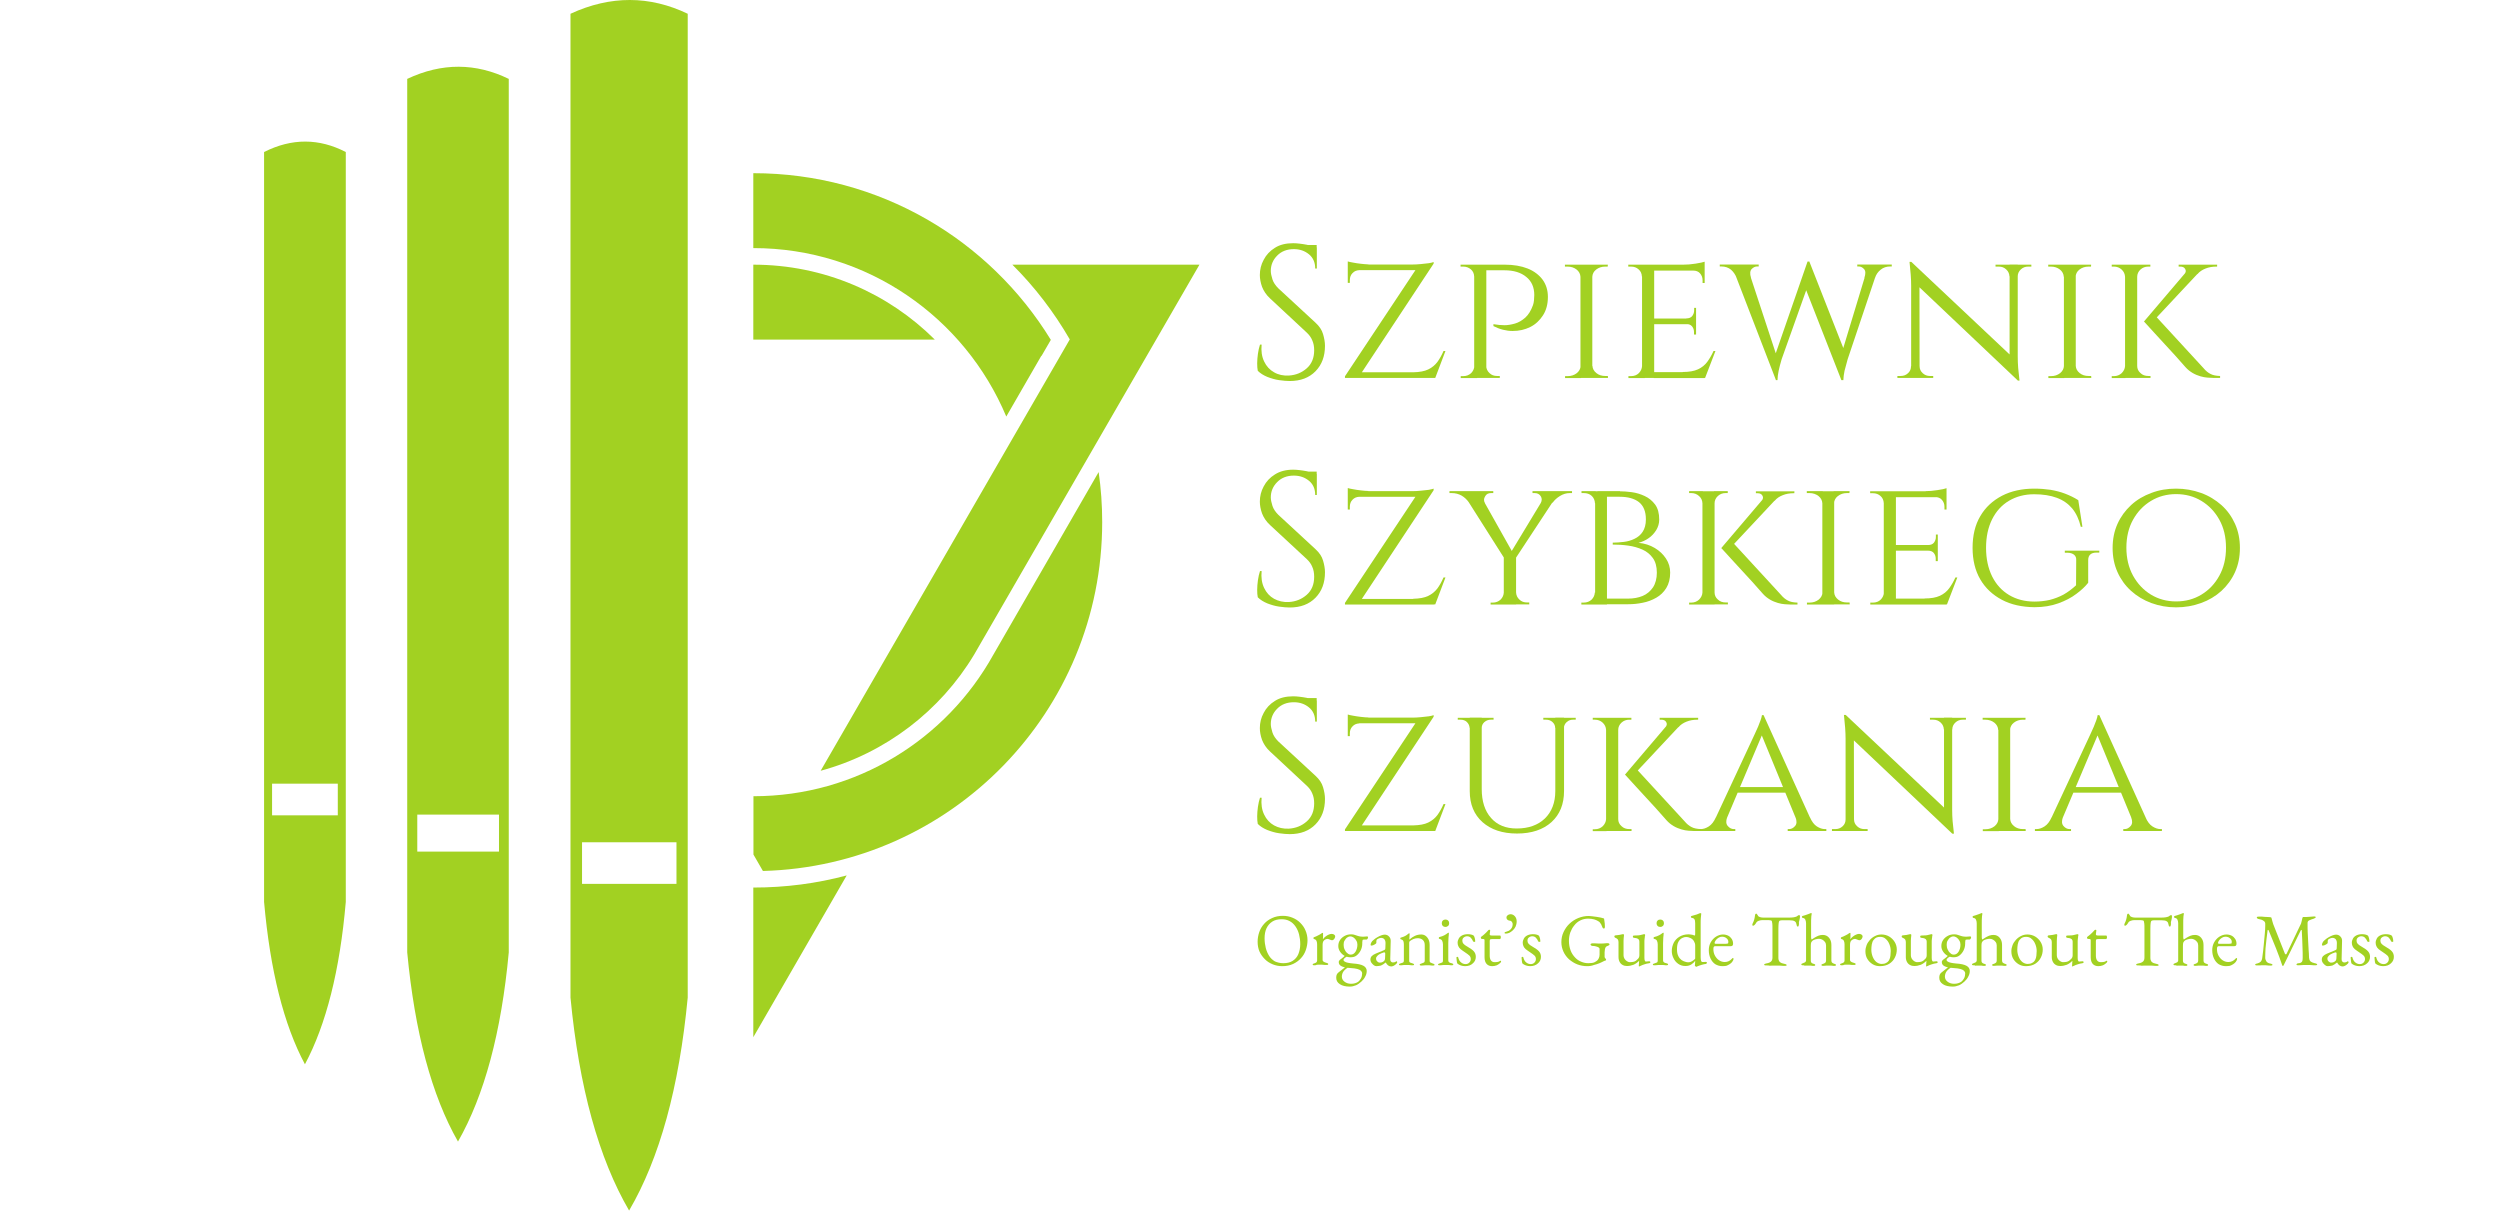 <?xml version="1.0" encoding="utf-8"?>
<!-- Generator: Adobe Illustrator 21.0.0, SVG Export Plug-In . SVG Version: 6.00 Build 0)  -->
<svg version="1.1" id="Warstwa_1" xmlns="http://www.w3.org/2000/svg" xmlns:xlink="http://www.w3.org/1999/xlink" x="0px" y="0px"
	 viewBox="0 0 1688.9 817.8" style="enable-background:new 0 0 1688.9 817.8;" xml:space="preserve">
<style type="text/css">
	.st0{fill:#A2D122;}
</style>
<g id="Warstwa_2">
</g>
<g id="Warstwa_1_1_">
	<g>
		<g>
			<path class="st0" d="M508.9,599.6v101.1L572,591.4C551.9,596.8,530.7,599.6,508.9,599.6z"/>
			<path class="st0" d="M722.7,229.3L722.7,229.3L554.4,520.7c43.8-11.9,80.9-40.5,103.7-78.5l152.2-263.4H683.9
				C699,193.8,712,210.8,722.7,229.3z"/>
			<path class="st0" d="M508.9,178.8v50.6h122.6C600.1,198.1,556.7,178.8,508.9,178.8z"/>
			<path class="st0" d="M679.8,281.4l23.6-40.9l0.3-0.2l6.2-10.7C668.5,162,594,117,508.9,117v50.6
				C585.9,167.6,651.8,214.6,679.8,281.4z"/>
			<path class="st0" d="M744.6,352.7c0-11.4-0.8-22.8-2.4-33.8L671,442.4c-31.6,56.9-92.3,95.5-162,95.5v39.4l6.4,11.1
				C642.6,585,744.6,480.8,744.6,352.7z"/>
		</g>
		<path class="st0" d="M178.4,102.7v506.6c4.1,46.3,13.3,82.9,27.6,109.7c14.3-26.8,23.6-63.4,27.6-109.7V102.7
			C215.6,93.4,197.2,93.2,178.4,102.7z M228.2,550.8h-44.4v-21.4h44.4V550.8z"/>
		<path class="st0" d="M275.1,53.3v590.1c5.1,53.9,16.5,96.6,34.3,127.8c17.8-31.2,29.3-73.8,34.3-127.8V53.3
			C321.5,42.5,298.6,42.2,275.1,53.3z M337.1,575.3h-55.2v-25h55.2V575.3z"/>
		<path class="st0" d="M385.4,9.3v664.6c5.8,60.7,19.1,108.7,39.6,143.9c20.6-35.2,33.8-83.1,39.6-143.9V9.3
			C438.9-3,412.5-3.2,385.4,9.3z M457,597.1h-63.8V569H457V597.1z"/>
	</g>
</g>
<g>
	<path class="st0" d="M873.6,164.3c1.4,0,2.8,0.1,4.4,0.3c1.6,0.2,3.1,0.4,4.6,0.7c1.5,0.3,2.8,0.6,4.1,0.9c1.2,0.3,2.2,0.6,2.9,1
		v14.2h-1.1c0-4.1-1.4-7.3-4.2-9.6c-2.8-2.3-6.2-3.5-10.2-3.5c-4.7,0-8.5,1.5-11.3,4.4c-2.9,2.9-4.3,6.4-4.3,10.3
		c0,1.6,0.4,3.5,1.1,5.7c0.7,2.2,2.1,4.2,4,6.1l25.1,23.2c2.6,2.4,4.3,4.9,5.1,7.7c0.8,2.7,1.3,5.4,1.3,7.9c0,7.1-2.1,12.8-6.4,17.2
		c-4.3,4.4-10.1,6.6-17.4,6.6c-2,0-4.4-0.2-7.2-0.6c-2.8-0.4-5.4-1.2-8-2.2c-2.6-1.1-4.7-2.4-6.4-4.1c-0.3-1.4-0.4-3.1-0.4-5.1
		s0.2-4.2,0.5-6.4c0.3-2.3,0.8-4.3,1.4-6.2h1.1c-0.4,4.3,0.1,8.1,1.7,11.4c1.5,3.2,3.8,5.7,6.7,7.3c2.9,1.7,6.3,2.4,10,2.2
		c4.7-0.3,8.7-1.9,12.1-4.9c3.4-3,5-7.1,5-12.2c0-2.5-0.4-4.7-1.3-6.7c-0.8-2-2.1-3.7-3.7-5.2L858,201.6c-2.6-2.4-4.3-5-5.4-7.8
		c-1-2.8-1.5-5.5-1.5-8c0-3.6,0.8-7,2.6-10.3c1.7-3.3,4.2-6,7.6-8.1C864.6,165.3,868.7,164.3,873.6,164.3z M889.5,165.5v2.7h-9.7
		v-2.7H889.5z"/>
	<path class="st0" d="M968.5,177v1.1l-51,77.2h-8.9v-1.1l47.6-71.7h-45.7v-3.8h43.6c1.8,0,3.7-0.1,5.7-0.3c2-0.2,3.9-0.4,5.5-0.6
		C966.9,177.5,968,177.3,968.5,177z M910.5,176.6c0.8,0.3,2,0.5,3.6,0.8c1.6,0.3,3.4,0.6,5.3,0.8c1.9,0.2,3.7,0.4,5.4,0.4l-14.3,1.3
		V176.6z M910.5,182.2h7.8v0.3c-1.9,0.1-3.4,0.7-4.6,2c-1.2,1.2-1.8,2.8-1.8,4.7v1.9h-1.4V182.2z M969.6,251.5l-0.9,3.8h-51.9v-3.8
		H969.6z M976.5,237.1l-6.9,18.2h-19.1l4.3-3.8c4.2-0.1,7.5-0.7,10-1.9c2.5-1.2,4.6-2.9,6.2-5c1.6-2.2,3-4.7,4.2-7.5H976.5z"/>
	<path class="st0" d="M996.2,186.8h-0.3c-0.1-2-0.8-3.6-2.2-4.8s-3.1-1.9-5.2-1.9h-1.8v-1.3h11.1L996.2,186.8z M996.2,247.2l1.7,8.2
		h-11.1v-1.3h1.8c2,0,3.8-0.7,5.2-2c1.4-1.4,2.1-3,2.2-4.8H996.2z M1004.1,178.8v76.5h-8.2v-76.5H1004.1z M1003.7,247.2h0.3
		c0.1,1.9,0.8,3.5,2.2,4.8c1.4,1.4,3.1,2,5.2,2c0.1,0,0.7,0,1.8,0v1.3H1002L1003.7,247.2z M1016.6,178.8c5.9,0,11.1,0.9,15.4,2.6
		c4.3,1.7,7.7,4.3,10.1,7.5c2.4,3.3,3.6,7.2,3.6,11.7c0,4.8-1.1,9-3.3,12.4c-2.2,3.4-5,6.1-8.6,7.9c-3.6,1.8-7.5,2.7-11.9,2.7
		c-4.3,0-8.7-1.1-13-3.3v-1.3c2.8,0.5,5.3,0.7,7.5,0.7c2.2,0,4.5-0.4,7-1.1c2.5-0.7,4.8-2.1,7-4c2.2-2,3.9-4.8,5.2-8.4
		c0.3-0.9,0.6-2,0.7-3.3c0.1-1.3,0.2-2.5,0.2-3.6c0-5.2-1.8-9.3-5.4-12.2c-3.6-3-8.5-4.5-14.8-4.5h-12.5c-0.4-1.3-0.9-2.6-1.4-3.8
		H1016.6z"/>
	<path class="st0" d="M1068.1,187h-0.4c-0.1-2-1-3.6-2.6-4.9c-1.7-1.3-3.7-2-6.1-2c-0.1,0-0.7,0-1.8,0v-1.3h10.8V187z M1068.1,247.2
		v8.2h-10.8v-1.3h1.8c2.4,0,4.4-0.7,6.1-2c1.7-1.4,2.5-3,2.6-4.8H1068.1z M1075.7,178.8v76.5h-8v-76.5H1075.7z M1075.4,187v-8.2
		h10.8l-0.1,1.3h-1.7c-2.4,0-4.4,0.7-6.1,2c-1.7,1.3-2.5,3-2.6,4.9H1075.4z M1075.4,247.2h0.4c0.1,1.9,1,3.5,2.6,4.8
		c1.7,1.4,3.7,2,6.1,2h1.7l0.1,1.3h-10.8V247.2z"/>
	<path class="st0" d="M1109.5,186.8h-0.3c-0.1-2-0.8-3.6-2.2-4.8c-1.4-1.3-3.1-1.9-5.2-1.9h-1.8v-1.3h11.1L1109.5,186.8z
		 M1109.5,247.2l1.7,8.2h-11.1v-1.3h1.8c2.1,0,3.9-0.7,5.2-2c1.4-1.4,2.1-3,2.2-4.8H1109.5z M1117.5,178.8v76.5h-8.2v-76.5H1117.5z
		 M1151.6,178.8v4h-34.4v-4H1151.6z M1145.8,215.2v3.8h-28.6v-3.8H1145.8z M1151.8,251.4l-0.3,4h-34.3v-4H1151.8z M1158.9,237.1
		l-7,18.2h-19.4l4.3-4c4.3,0,7.7-0.6,10.3-1.8c2.6-1.2,4.7-2.9,6.3-5.1c1.6-2.2,3-4.6,4.2-7.3H1158.9z M1151.6,176.8v3.3l-14.5-1.3
		c2.6,0,5.4-0.2,8.4-0.7C1148.5,177.6,1150.5,177.2,1151.6,176.8z M1145.8,208.1v7.3h-6.6v-0.3c1.8,0,3.1-0.5,4-1.6
		c0.8-1.1,1.3-2.3,1.3-3.8v-1.7H1145.8z M1145.8,218.7v7.3h-1.4v-1.7c0-1.4-0.4-2.7-1.3-3.8c-0.9-1.1-2.2-1.6-4-1.6v-0.3H1145.8z
		 M1151.6,182.4v8.8h-1.4v-1.9c0-1.8-0.6-3.3-1.7-4.6c-1.1-1.3-2.7-1.9-4.7-1.9v-0.4H1151.6z"/>
	<path class="st0" d="M1182.9,187.6l-9.7,0.1c-0.9-2.2-2.1-4-3.8-5.5c-1.7-1.4-3.9-2.2-6.6-2.2h-1v-1.3h26.3v1.3h-1
		c-1.4,0-2.6,0.6-3.7,1.7S1182,184.9,1182.9,187.6z M1170,179.6h10.2l20.7,62.9l-1.1,14.4L1170,179.6z M1222.4,176.8l1,10.3
		l-19.8,55.6c-0.9,3-1.5,5.5-2,7.7c-0.5,2.2-0.7,4.3-0.8,6.4h-1.1l-2.4-11.4l23.8-68.7H1222.4z M1222.4,176.9l24.5,62.4l-2.9,17.6
		l-25.9-66.2L1222.4,176.9z M1269.4,179.6l-21.2,63.1c-0.9,3.1-1.6,5.7-2.1,7.8c-0.5,2.2-0.7,4.3-0.8,6.3h-1.3l-1.5-12.6l19.6-64.7
		H1269.4z M1259.5,187.7c0.9-2.7,0.9-4.7-0.2-5.9c-1.1-1.2-2.3-1.8-3.6-1.8h-1v-1.3h23.3v1.3h-0.9c-2.6,0-4.8,0.7-6.6,2.2
		c-1.8,1.4-3.1,3.3-3.8,5.5H1259.5z"/>
	<path class="st0" d="M1291.4,247.4v7.9h-9.6v-1.3h2.2c2,0,3.6-0.6,5-1.9c1.4-1.3,2-2.8,2-4.7H1291.4z M1291.2,176.9l5.5,7.1
		l0.1,71.3h-5.7v-62.5c0-4.3-0.4-9.6-1.1-15.9H1291.2z M1291.2,176.9l70.7,66.6l1.3,13.6l-70.7-67L1291.2,176.9z M1296.8,247.4
		c0,1.9,0.7,3.4,2.1,4.7s3,1.9,4.9,1.9h2.2v1.3h-9.6v-7.9H1296.8z M1357.5,186.7c-0.1-1.9-0.8-3.4-2.2-4.7c-1.4-1.3-3-1.9-5-1.9
		h-2.2v-1.3h9.6v7.9H1357.5z M1363.1,178.8v62c0,2.7,0.1,5.3,0.3,7.8c0.2,2.5,0.5,5.3,0.9,8.5h-1.1l-5.6-6.8v-71.6H1363.1z
		 M1362.7,186.7v-7.9h9.6v1.3h-2.2c-1.9,0-3.5,0.6-4.9,1.9c-1.4,1.3-2.1,2.9-2.1,4.7H1362.7z"/>
	<path class="st0" d="M1394.6,187h-0.4c-0.1-2-1-3.6-2.6-4.9c-1.7-1.3-3.7-2-6.1-2c-0.1,0-0.7,0-1.8,0v-1.3h10.8V187z M1394.6,247.2
		v8.2h-10.8v-1.3h1.8c2.4,0,4.4-0.7,6.1-2c1.7-1.4,2.5-3,2.6-4.8H1394.6z M1402.3,178.8v76.5h-8v-76.5H1402.3z M1401.9,187v-8.2
		h10.8l-0.1,1.3h-1.7c-2.4,0-4.4,0.7-6.1,2c-1.7,1.3-2.5,3-2.6,4.9H1401.9z M1401.9,247.2h0.4c0.1,1.9,1,3.5,2.6,4.8
		c1.7,1.4,3.7,2,6.1,2h1.7l0.1,1.3h-10.8V247.2z"/>
	<path class="st0" d="M1435.9,187h-0.3c-0.1-2-0.9-3.6-2.3-4.9c-1.4-1.3-3.2-2-5.2-2h-1.5v-1.3h9.3V187z M1435.9,247.2v8.2h-9.3
		v-1.3h1.5c2,0,3.8-0.7,5.2-2c1.4-1.4,2.2-3,2.3-4.8H1435.9z M1443.8,178.8v76.5h-8.2v-76.5H1443.8z M1443.4,187v-8.2h9.3v1.3
		c-0.9,0-1.4,0-1.5,0c-2,0-3.8,0.7-5.2,2c-1.4,1.3-2.2,3-2.2,4.9H1443.4z M1443.4,247.2h0.4c0,1.9,0.7,3.5,2.2,4.8
		c1.4,1.4,3.2,2,5.4,2h1.4v1.3h-9.3V247.2z M1489.5,179.7l-35.2,37.6h-6l32-37.6H1489.5z M1455.4,212.6l33.3,36.2
		c1.4,1.7,3,3,4.6,3.8c1.6,0.9,3.8,1.3,6.5,1.4v1.3h-4.7c-1,0-2.3-0.1-3.8-0.2c-1.5-0.1-3.1-0.4-4.8-0.9c-1.7-0.5-3.5-1.2-5.2-2.2
		c-1.7-1-3.4-2.3-4.9-4c-2.6-3-5-5.6-7.1-8c-2.1-2.3-4.4-4.8-6.8-7.4c-2.4-2.6-4.7-5.1-6.8-7.4c-2.1-2.3-4.6-5-7.3-8L1455.4,212.6z
		 M1497.8,178.8v1.3h-0.5c-2.6,0-5.1,0.4-7.3,1.3c-2.3,0.9-4.1,2.1-5.5,3.8l-8.7-0.1c0.9-1.2,1.1-2.3,0.4-3.4
		c-0.6-1.1-1.7-1.6-3.3-1.6h-1.1v-1.3h25.5H1497.8z"/>
	<path class="st0" d="M873.6,317.3c1.4,0,2.8,0.1,4.4,0.3c1.6,0.2,3.1,0.4,4.6,0.7c1.5,0.3,2.8,0.6,4.1,0.9c1.2,0.3,2.2,0.6,2.9,1
		v14.2h-1.1c0-4.1-1.4-7.3-4.2-9.6c-2.8-2.3-6.2-3.5-10.2-3.5c-4.7,0-8.5,1.5-11.3,4.4c-2.9,2.9-4.3,6.4-4.3,10.3
		c0,1.6,0.4,3.5,1.1,5.7c0.7,2.2,2.1,4.2,4,6.1l25.1,23.2c2.6,2.4,4.3,4.9,5.1,7.7c0.8,2.7,1.3,5.4,1.3,7.9c0,7.1-2.1,12.8-6.4,17.2
		c-4.3,4.4-10.1,6.6-17.4,6.6c-2,0-4.4-0.2-7.2-0.6c-2.8-0.4-5.4-1.2-8-2.2c-2.6-1.1-4.7-2.4-6.4-4.1c-0.3-1.4-0.4-3.1-0.4-5.1
		s0.2-4.2,0.5-6.4c0.3-2.3,0.8-4.3,1.4-6.2h1.1c-0.4,4.3,0.1,8.1,1.7,11.4c1.5,3.2,3.8,5.7,6.7,7.3s6.3,2.4,10,2.2
		c4.7-0.3,8.7-1.9,12.1-4.9c3.4-3,5-7.1,5-12.2c0-2.5-0.4-4.7-1.3-6.7c-0.8-2-2.1-3.7-3.7-5.2L858,354.7c-2.6-2.4-4.3-5-5.4-7.8
		c-1-2.8-1.5-5.5-1.5-8c0-3.6,0.8-7,2.6-10.3c1.7-3.3,4.2-6,7.6-8.1C864.6,318.4,868.7,317.3,873.6,317.3z M889.5,318.6v2.7h-9.7
		v-2.7H889.5z"/>
	<path class="st0" d="M968.5,330.1v1.1l-51,77.2h-8.9v-1.1l47.6-71.7h-45.7v-3.8h43.6c1.8,0,3.7-0.1,5.7-0.3c2-0.2,3.9-0.4,5.5-0.6
		C966.9,330.6,968,330.3,968.5,330.1z M910.5,329.7c0.8,0.3,2,0.5,3.6,0.8c1.6,0.3,3.4,0.6,5.3,0.8c1.9,0.2,3.7,0.4,5.4,0.4
		l-14.3,1.3V329.7z M910.5,335.3h7.8v0.3c-1.9,0.1-3.4,0.7-4.6,2c-1.2,1.2-1.8,2.8-1.8,4.7v1.9h-1.4V335.3z M969.6,404.6l-0.9,3.8
		h-51.9v-3.8H969.6z M976.5,390.1l-6.9,18.2h-19.1l4.3-3.8c4.2-0.1,7.5-0.7,10-1.9c2.5-1.2,4.6-2.9,6.2-5c1.6-2.2,3-4.7,4.2-7.5
		H976.5z"/>
	<path class="st0" d="M1003.2,339.9l-10.8-0.4c-1.4-2-3-3.5-5-4.7c-2-1.1-4.2-1.7-6.7-1.7h-1.5v-1.3h29.6v1.3h-1.5
		c-1.9,0-3.2,0.7-4,2.2C1002.3,336.9,1002.3,338.4,1003.2,339.9z M998.7,332l23.6,42l-5.2,4.5L987.6,332H998.7z M1016.3,400.2v8.2
		h-9.3v-1.3c0.1,0,0.6,0,1.5,0c2,0,3.8-0.7,5.2-2c1.4-1.4,2.1-3,2.2-4.8H1016.3z M1024.2,375.5v32.9h-8.3v-32.9H1024.2z M1045.6,332
		h8l-30.4,46.2l-4.7-1.4L1045.6,332z M1023.8,400.2h0.4c0.1,1.9,0.8,3.5,2.2,4.8c1.4,1.4,3.1,2,5.2,2h1.5v1.3h-9.3V400.2z
		 M1040.8,340c0.9-1.7,1-3.3,0.1-4.7c-0.8-1.4-2.2-2.2-4.1-2.2h-1.5v-1.3h26.7v1.3h-1.5c-2.4,0-4.6,0.7-6.7,2
		c-2.1,1.3-3.7,2.8-4.9,4.5L1040.8,340z"/>
	<path class="st0" d="M1077.9,340h-0.4c-0.1-2-0.8-3.7-2.2-5c-1.4-1.3-3.2-1.9-5.4-1.9h-1.5v-1.3h9.6V340z M1077.9,400.2v8.2h-9.6
		v-1.3h1.5c2.2,0,4-0.7,5.4-2c1.4-1.4,2.1-3,2.2-4.8H1077.9z M1085.6,331.9v76.5h-8v-76.5H1085.6z M1094.4,331.9c2.3,0,5,0.2,8,0.6
		c3,0.4,5.9,1.3,8.7,2.6c2.8,1.3,5.1,3.2,7,5.7c1.9,2.6,2.8,6,2.8,10.2c0,2.6-0.7,4.9-2,7.1c-1.4,2.2-3.1,4.1-5.2,5.5
		c-2.1,1.5-4.4,2.5-6.8,3.1c4.2,0.4,7.8,1.6,11,3.5c3.2,1.9,5.7,4.3,7.6,7.2c1.9,2.9,2.8,6,2.8,9.4c0,4.2-0.9,7.6-2.6,10.4
		c-1.7,2.8-4,5-6.8,6.6c-2.8,1.6-5.9,2.8-9.2,3.4c-3.3,0.7-6.5,1-9.7,1h-15.6c0.1-1.3,0.1-2.6,0.1-3.8h15.3c3.7,0,7-0.6,9.9-1.8
		c2.9-1.2,5.2-3.2,7-5.8c1.7-2.6,2.6-6,2.6-9.9c0-4.1-0.9-7.4-2.7-9.9c-1.8-2.5-4.1-4.4-7-5.7c-2.9-1.3-6.1-2.2-9.6-2.7
		c-3.5-0.5-7-0.7-10.5-0.7v-1.3c2.3,0,4.8-0.2,7.4-0.5c2.6-0.3,5.1-1,7.3-2.1c2.3-1.1,4.1-2.6,5.5-4.7c1.4-2.1,2.2-4.9,2.2-8.4
		c0-5.4-1.6-9.2-4.7-11.7c-3.1-2.4-7.5-3.6-13-3.6h-13.9c0-0.1-0.1-0.4-0.3-1.1c-0.2-0.6-0.5-1.6-0.8-2.7H1094.4z"/>
	<path class="st0" d="M1150.4,340h-0.3c-0.1-2-0.8-3.6-2.3-4.9c-1.4-1.3-3.2-2-5.2-2h-1.5v-1.3h9.3V340z M1150.4,400.2v8.2h-9.3
		v-1.3h1.5c2,0,3.8-0.7,5.2-2c1.4-1.4,2.2-3,2.3-4.8H1150.4z M1158.3,331.9v76.5h-8.2v-76.5H1158.3z M1157.9,340v-8.2h9.3v1.3
		c-0.9,0-1.4,0-1.5,0c-2,0-3.8,0.7-5.2,2c-1.4,1.3-2.2,3-2.2,4.9H1157.9z M1157.9,400.2h0.4c0,1.9,0.7,3.5,2.2,4.8
		c1.4,1.4,3.2,2,5.4,2h1.4v1.3h-9.3V400.2z M1203.9,332.8l-35.2,37.6h-6l32-37.6H1203.9z M1169.9,365.7l33.3,36.2
		c1.4,1.7,3,3,4.6,3.8c1.6,0.9,3.8,1.3,6.5,1.4v1.3h-4.7c-1,0-2.3-0.1-3.8-0.2c-1.5-0.1-3.1-0.4-4.8-0.9c-1.7-0.5-3.5-1.2-5.2-2.2
		c-1.7-1-3.4-2.3-4.9-4c-2.6-3-5-5.6-7.1-8c-2.1-2.3-4.4-4.8-6.8-7.4c-2.4-2.6-4.7-5.1-6.8-7.4c-2.1-2.3-4.5-5-7.3-8L1169.9,365.7z
		 M1212.2,331.9v1.3h-0.5c-2.6,0-5.1,0.4-7.3,1.3c-2.3,0.9-4.1,2.1-5.5,3.8l-8.7-0.1c0.9-1.2,1.1-2.3,0.4-3.4
		c-0.6-1.1-1.7-1.6-3.3-1.6h-1.1v-1.3h25.5H1212.2z"/>
	<path class="st0" d="M1231.5,340h-0.4c-0.1-2-1-3.6-2.6-4.9c-1.7-1.3-3.7-2-6.1-2c-0.1,0-0.7,0-1.8,0v-1.3h10.8V340z M1231.5,400.2
		v8.2h-10.8v-1.3h1.8c2.4,0,4.4-0.7,6.1-2c1.7-1.4,2.5-3,2.6-4.8H1231.5z M1239.1,331.9v76.5h-8v-76.5H1239.1z M1238.7,340v-8.2
		h10.8l-0.1,1.3h-1.7c-2.4,0-4.4,0.7-6.1,2c-1.7,1.3-2.5,3-2.6,4.9H1238.7z M1238.7,400.2h0.4c0.1,1.9,1,3.5,2.6,4.8
		c1.7,1.4,3.7,2,6.1,2h1.7l0.1,1.3h-10.8V400.2z"/>
	<path class="st0" d="M1272.9,339.9h-0.3c-0.1-2-0.8-3.6-2.2-4.8c-1.4-1.3-3.1-1.9-5.2-1.9h-1.8v-1.3h11.1L1272.9,339.9z
		 M1272.9,400.2l1.7,8.2h-11.1v-1.3h1.8c2.1,0,3.9-0.7,5.2-2c1.4-1.4,2.1-3,2.2-4.8H1272.9z M1280.8,331.9v76.5h-8.2v-76.5H1280.8z
		 M1315,331.9v4h-34.4v-4H1315z M1309.1,368.2v3.8h-28.6v-3.8H1309.1z M1315.1,404.4l-0.3,4h-34.3v-4H1315.1z M1322.3,390.1l-7,18.2
		h-19.4l4.3-4c4.3,0,7.7-0.6,10.3-1.8c2.6-1.2,4.7-2.9,6.3-5.1c1.6-2.2,3-4.6,4.2-7.3H1322.3z M1315,329.8v3.3l-14.5-1.3
		c2.6,0,5.4-0.2,8.4-0.7C1311.9,330.7,1313.9,330.2,1315,329.8z M1309.1,361.2v7.3h-6.6v-0.3c1.8,0,3.1-0.5,4-1.6
		c0.8-1.1,1.3-2.3,1.3-3.8v-1.7H1309.1z M1309.1,371.8v7.3h-1.4v-1.7c0-1.4-0.4-2.7-1.3-3.8c-0.9-1.1-2.2-1.6-4-1.6v-0.3H1309.1z
		 M1315,335.4v8.8h-1.4v-1.9c0-1.8-0.6-3.3-1.7-4.6c-1.1-1.3-2.7-1.9-4.7-1.9v-0.4H1315z"/>
	<path class="st0" d="M1374.3,330.1c3.9,0,7.6,0.3,11,0.8c3.4,0.6,6.7,1.4,9.8,2.6s6.1,2.6,8.9,4.4l2.8,18h-1.1
		c-1.2-5-3.1-9.1-5.8-12.4c-2.7-3.2-6.1-5.6-10.4-7.2c-4.3-1.6-9.4-2.4-15.3-2.4c-6.5,0-12.1,1.5-17,4.4c-4.9,2.9-8.7,7.1-11.4,12.5
		c-2.7,5.4-4.1,11.8-4.1,19.3c0,7.4,1.4,13.8,4.1,19.3c2.7,5.4,6.5,9.6,11.5,12.6c4.9,2.9,10.6,4.4,17.1,4.4c3.6,0,7-0.4,10.2-1.1
		c3.2-0.8,6.4-2,9.4-3.6c3-1.7,5.8-3.8,8.5-6.3l0.1-17c0.1-1.6-0.4-2.8-1.5-3.7c-1.1-0.8-2.5-1.3-4.4-1.3h-1.8V372h23.3v1.3h-1.8
		c-3.8,0-5.7,1.7-5.7,5.1v15.3c-2,2.5-4.6,5-8,7.5c-3.4,2.6-7.5,4.7-12.2,6.4c-4.7,1.7-10.1,2.6-16.1,2.6c-8.4-0.1-15.8-1.7-22-5
		s-11.1-7.8-14.6-13.8c-3.5-6-5.2-13.1-5.2-21.3c0-8.3,1.7-15.5,5.2-21.4c3.5-6,8.4-10.5,14.7-13.8
		C1358.7,331.7,1366,330.1,1374.3,330.1z"/>
	<path class="st0" d="M1470.1,330.1c5.9,0,11.5,1,16.8,2.9s9.8,4.7,13.8,8.2c4,3.6,7,7.8,9.2,12.7c2.2,4.9,3.3,10.3,3.3,16.3
		c0,6-1.1,11.4-3.3,16.3c-2.2,4.9-5.3,9.1-9.2,12.7c-4,3.6-8.5,6.3-13.8,8.2s-10.8,2.9-16.8,2.9c-6,0-11.5-1-16.7-2.9
		c-5.2-1.9-9.8-4.7-13.7-8.2s-7-7.8-9.2-12.7c-2.2-4.9-3.3-10.3-3.3-16.3c0-6,1.1-11.4,3.3-16.3c2.2-4.9,5.3-9.1,9.2-12.7
		s8.5-6.3,13.7-8.2C1458.6,331,1464.2,330.1,1470.1,330.1z M1470.1,406.3c6.3,0,12-1.5,17.1-4.6c5.1-3.1,9.1-7.3,12.1-12.8
		c3-5.4,4.5-11.7,4.5-18.9c0-7.2-1.5-13.5-4.5-18.9c-3-5.4-7-9.6-12.1-12.7s-10.8-4.6-17.1-4.6c-6.2,0-11.9,1.5-17,4.6
		c-5.1,3.1-9.1,7.3-12.1,12.7c-3,5.4-4.5,11.7-4.5,18.9c0,7.1,1.5,13.4,4.5,18.9c3,5.4,7,9.7,12.1,12.8
		C1458.2,404.8,1463.9,406.3,1470.1,406.3z"/>
	<path class="st0" d="M873.6,470.4c1.4,0,2.8,0.1,4.4,0.3c1.6,0.2,3.1,0.4,4.6,0.7c1.5,0.3,2.8,0.6,4.1,0.9c1.2,0.3,2.2,0.6,2.9,1
		v14.2h-1.1c0-4.1-1.4-7.3-4.2-9.6c-2.8-2.3-6.2-3.5-10.2-3.5c-4.7,0-8.5,1.5-11.3,4.4c-2.9,2.9-4.3,6.4-4.3,10.3
		c0,1.6,0.4,3.5,1.1,5.7s2.1,4.2,4,6.1l25.1,23.2c2.6,2.4,4.3,4.9,5.1,7.7c0.8,2.7,1.3,5.4,1.3,7.9c0,7.1-2.1,12.8-6.4,17.2
		c-4.3,4.4-10.1,6.6-17.4,6.6c-2,0-4.4-0.2-7.2-0.6c-2.8-0.4-5.4-1.2-8-2.2c-2.6-1.1-4.7-2.4-6.4-4.1c-0.3-1.4-0.4-3.1-0.4-5.1
		s0.2-4.2,0.5-6.4c0.3-2.3,0.8-4.3,1.4-6.2h1.1c-0.4,4.3,0.1,8.1,1.7,11.4c1.5,3.2,3.8,5.7,6.7,7.3s6.3,2.4,10,2.2
		c4.7-0.3,8.7-1.9,12.1-4.9c3.4-3,5-7.1,5-12.2c0-2.5-0.4-4.7-1.3-6.7c-0.8-2-2.1-3.7-3.7-5.2L858,507.7c-2.6-2.4-4.3-5-5.4-7.8
		c-1-2.8-1.5-5.5-1.5-8c0-3.6,0.8-7,2.6-10.3c1.7-3.3,4.2-6,7.6-8.1C864.6,471.4,868.7,470.4,873.6,470.4z M889.5,471.6v2.7h-9.7
		v-2.7H889.5z"/>
	<path class="st0" d="M968.5,483.1v1.1l-51,77.2h-8.9v-1.1l47.6-71.7h-45.7v-3.8h43.6c1.8,0,3.7-0.1,5.7-0.3c2-0.2,3.9-0.4,5.5-0.6
		C966.9,483.6,968,483.4,968.5,483.1z M910.5,482.7c0.8,0.3,2,0.5,3.6,0.8c1.6,0.3,3.4,0.6,5.3,0.8c1.9,0.2,3.7,0.4,5.4,0.4
		l-14.3,1.3V482.7z M910.5,488.4h7.8v0.3c-1.9,0.1-3.4,0.7-4.6,2c-1.2,1.2-1.8,2.8-1.8,4.7v1.9h-1.4V488.4z M969.6,557.6l-0.9,3.8
		h-51.9v-3.8H969.6z M976.5,543.2l-6.9,18.2h-19.1l4.3-3.8c4.2-0.1,7.5-0.7,10-1.9c2.5-1.2,4.6-2.9,6.2-5c1.6-2.2,3-4.7,4.2-7.5
		H976.5z"/>
	<path class="st0" d="M993.1,484.9v6.8h-0.3c-0.1-1.5-0.7-2.8-1.8-3.9c-1.1-1.1-2.6-1.6-4.3-1.6h-1.9v-1.3H993.1z M1001,484.9v48.2
		c0,8.2,2.1,14.8,6.3,19.5c4.2,4.8,10,7.1,17.3,7.1c8.1,0,14.4-2.3,19.1-6.8c4.6-4.5,7-10.7,7-18.5v-49.6h5.9v49.6
		c0,8.8-2.8,15.8-8.5,21c-5.7,5.1-13.4,7.7-23.3,7.7c-9.8,0-17.5-2.6-23.3-7.7c-5.7-5.1-8.6-12.1-8.6-20.9v-49.7H1001z M1009,484.9
		v1.3h-1.9c-1.6,0-3,0.5-4.3,1.6c-1.2,1.1-1.8,2.4-1.8,3.9h-0.3v-6.8H1009z M1050.9,484.9v6.8h-0.3c0-1.5-0.6-2.8-1.8-3.9
		c-1.2-1.1-2.6-1.6-4.3-1.6h-1.9v-1.3H1050.9z M1064.5,484.9v1.3h-1.9c-1.6,0-3,0.5-4.2,1.6c-1.2,1.1-1.8,2.4-1.9,3.9h-0.3v-6.8
		H1064.5z"/>
	<path class="st0" d="M1085.3,493.1h-0.3c-0.1-2-0.9-3.6-2.3-4.9c-1.4-1.3-3.2-2-5.2-2h-1.5v-1.3h9.3V493.1z M1085.3,553.3v8.2h-9.3
		v-1.3h1.5c2,0,3.8-0.7,5.2-2c1.4-1.4,2.2-3,2.3-4.8H1085.3z M1093.2,484.9v76.5h-8.2v-76.5H1093.2z M1092.8,493.1v-8.2h9.3v1.3
		c-0.9,0-1.4,0-1.5,0c-2,0-3.8,0.7-5.2,2c-1.4,1.3-2.2,3-2.2,4.9H1092.8z M1092.8,553.3h0.4c0,1.9,0.7,3.5,2.2,4.8
		c1.4,1.4,3.2,2,5.4,2h1.4v1.3h-9.3V553.3z M1138.9,485.8l-35.2,37.6h-6l32-37.6H1138.9z M1104.8,518.7l33.3,36.2
		c1.4,1.7,3,3,4.6,3.8c1.6,0.9,3.8,1.3,6.5,1.4v1.3h-4.7c-1,0-2.3-0.1-3.8-0.2c-1.5-0.1-3.1-0.4-4.8-0.9c-1.7-0.5-3.5-1.2-5.2-2.2
		c-1.7-1-3.4-2.3-4.9-4c-2.6-3-5-5.6-7.1-8c-2.1-2.3-4.4-4.8-6.8-7.4c-2.4-2.6-4.7-5.1-6.8-7.4c-2.1-2.3-4.6-5-7.3-8L1104.8,518.7z
		 M1147.2,484.9v1.3h-0.5c-2.6,0-5.1,0.4-7.3,1.3c-2.3,0.9-4.1,2.1-5.5,3.8l-8.7-0.1c0.9-1.2,1.1-2.3,0.4-3.4
		c-0.6-1.1-1.7-1.6-3.3-1.6h-1.1v-1.3h25.5H1147.2z"/>
	<path class="st0" d="M1166.8,552.1c-0.9,2.6-0.8,4.5,0.4,5.9c1.2,1.4,2.6,2.1,4.1,2.1h1v1.3h-24.4v-1.3h1c1.8,0,3.6-0.6,5.5-1.8
		c1.9-1.2,3.5-3.3,4.8-6.2H1166.8z M1191.4,483.1l0.9,8.8l-29.2,69.1h-8l30.2-64.8c0.9-2,1.7-3.8,2.4-5.3c0.6-1.5,1.2-3,1.7-4.4
		c0.5-1.4,0.8-2.6,0.9-3.4H1191.4z M1206.5,531.7v3.8h-33.8v-3.8H1206.5z M1191.4,483.1l35.1,77.5h-10.1l-27.2-66.2L1191.4,483.1z
		 M1213,552.1h9.7c1.3,2.9,2.8,5,4.7,6.2c1.9,1.2,3.7,1.8,5.4,1.8h1v1.3h-26.1v-1.3h1c1.4,0,2.8-0.7,4-2.1S1213.9,554.7,1213,552.1z
		"/>
	<path class="st0" d="M1247.2,553.5v7.9h-9.6v-1.3h2.2c2,0,3.6-0.6,5-1.9c1.4-1.3,2-2.8,2-4.7H1247.2z M1246.9,483l5.5,7.1l0.1,71.3
		h-5.7v-62.5c0-4.3-0.4-9.6-1.1-15.9H1246.9z M1246.9,483l70.7,66.6l1.3,13.6l-70.7-67L1246.9,483z M1252.5,553.5
		c0,1.9,0.7,3.4,2.1,4.7s3,1.9,4.9,1.9h2.2v1.3h-9.6v-7.9H1252.5z M1313.2,492.8c-0.1-1.9-0.8-3.4-2.2-4.7c-1.4-1.3-3-1.9-5-1.9
		h-2.2v-1.3h9.6v7.9H1313.2z M1318.8,484.9v62c0,2.7,0.1,5.3,0.3,7.8c0.2,2.5,0.5,5.3,0.9,8.5h-1.1l-5.6-6.8v-71.6H1318.8z
		 M1318.5,492.8v-7.9h9.6v1.3h-2.2c-1.9,0-3.5,0.6-4.9,1.9c-1.4,1.3-2.1,2.8-2.1,4.7H1318.5z"/>
	<path class="st0" d="M1350.3,493.1h-0.4c-0.1-2-1-3.6-2.6-4.9c-1.7-1.3-3.7-2-6.1-2c-0.1,0-0.7,0-1.8,0v-1.3h10.8V493.1z
		 M1350.3,553.3v8.2h-10.8v-1.3h1.8c2.4,0,4.4-0.7,6.1-2c1.7-1.4,2.5-3,2.6-4.8H1350.3z M1358,484.9v76.5h-8v-76.5H1358z
		 M1357.6,493.1v-8.2h10.8l-0.1,1.3h-1.7c-2.4,0-4.4,0.7-6.1,2c-1.7,1.3-2.5,3-2.6,4.9H1357.6z M1357.6,553.3h0.4
		c0.1,1.9,1,3.5,2.6,4.8c1.7,1.4,3.7,2,6.1,2h1.7l0.1,1.3h-10.8V553.3z"/>
	<path class="st0" d="M1393.6,552.1c-0.9,2.6-0.8,4.5,0.4,5.9c1.2,1.4,2.6,2.1,4.1,2.1h1v1.3h-24.4v-1.3h1c1.8,0,3.6-0.6,5.5-1.8
		c1.9-1.2,3.5-3.3,4.8-6.2H1393.6z M1418.2,483.1l0.9,8.8l-29.2,69.1h-8l30.2-64.8c0.9-2,1.7-3.8,2.4-5.3c0.6-1.5,1.2-3,1.7-4.4
		c0.5-1.4,0.8-2.6,0.9-3.4H1418.2z M1433.2,531.7v3.8h-33.8v-3.8H1433.2z M1418.2,483.1l35.1,77.5h-10.1l-27.2-66.2L1418.2,483.1z
		 M1439.7,552.1h9.7c1.3,2.9,2.8,5,4.7,6.2c1.9,1.2,3.7,1.8,5.4,1.8h1v1.3h-26.1v-1.3h1c1.4,0,2.8-0.7,4-2.1
		S1440.7,554.7,1439.7,552.1z"/>
</g>
<g>
	<path class="st0" d="M866.2,652.7c-2.2,0-4.3-0.4-6.3-1.2c-2-0.8-3.8-1.9-5.3-3.4s-2.8-3.2-3.7-5.2c-0.9-2-1.3-4.3-1.3-6.7
		c0-2.3,0.4-4.4,1.1-6.5c0.7-2.1,1.8-3.9,3.3-5.6s3.2-2.9,5.4-3.9c2.1-1,4.6-1.5,7.3-1.5c2.2,0,4.3,0.4,6.3,1.2
		c2,0.8,3.8,1.9,5.3,3.4c1.5,1.5,2.8,3.2,3.6,5.2c0.9,2,1.4,4.3,1.4,6.7c0,2.2-0.4,4.4-1.1,6.5s-1.8,4-3.3,5.6
		c-1.4,1.6-3.2,2.9-5.3,3.9C871.4,652.2,869,652.7,866.2,652.7z M866.9,650.7c2.6,0,4.7-0.5,6.4-1.6s3-2.6,3.8-4.5
		c0.8-2,1.3-4.2,1.3-6.8c0-2.3-0.3-4.5-0.8-6.5s-1.3-3.8-2.4-5.4s-2.4-2.8-3.9-3.6c-1.6-0.9-3.4-1.3-5.5-1.3c-2.5,0-4.6,0.5-6.3,1.6
		c-1.7,1.1-3,2.6-3.9,4.5c-0.9,1.9-1.3,4.2-1.3,6.8c0,2.3,0.3,4.5,0.8,6.5c0.5,2,1.3,3.8,2.3,5.4c1,1.6,2.4,2.8,3.9,3.7
		C863,650.2,864.8,650.7,866.9,650.7z"/>
	<path class="st0" d="M887.9,652.1c-0.3,0-0.6,0-0.8-0.1c-0.2-0.1-0.3-0.2-0.3-0.4c0-0.3,0.1-0.4,0.3-0.5s0.5-0.2,0.8-0.3
		c0.6-0.2,1.1-0.4,1.4-0.7c0.3-0.3,0.5-0.7,0.5-1.2v-10.8c0-0.9-0.1-1.7-0.4-2.4c-0.3-0.7-0.8-1.1-1.6-1.3c-0.1,0-0.3-0.1-0.4-0.3
		c-0.1-0.1-0.1-0.3-0.1-0.4c0-0.3,0.1-0.5,0.5-0.6c0.9-0.3,1.8-0.7,2.7-1.2c1-0.5,1.7-0.9,2.2-1.3c0.2-0.1,0.4-0.2,0.5-0.3
		c0.1,0,0.2-0.1,0.3-0.1c0.2,0,0.3,0.1,0.3,0.3c0,0.1,0,0.4,0,0.8c0,0.4,0,0.9,0,1.4c0,0.5,0,1.1-0.1,1.6c0,0.1,0,0.1,0.1,0.1
		c0.5-0.7,1.1-1.3,1.8-1.8c0.6-0.5,1.3-0.9,2-1.2c0.7-0.3,1.3-0.5,2-0.5c0.7,0,1.3,0.2,1.7,0.5c0.4,0.3,0.7,0.7,0.7,1.2
		c0,0.3-0.1,0.7-0.3,1.1c-0.2,0.4-0.4,0.8-0.7,1s-0.6,0.5-1,0.5c-0.2,0-0.4,0-0.7-0.1c-0.2-0.1-0.5-0.2-0.8-0.3
		c-0.3-0.1-0.5-0.2-0.8-0.3s-0.5-0.2-0.8-0.2c-0.8,0-1.6,0.3-2.3,0.9c-0.8,0.6-1.1,1.7-1.1,3.3v10.1c0,0.4,0.2,0.8,0.7,1.1
		c0.5,0.3,1.1,0.6,2,0.8c0.4,0.1,0.6,0.2,0.8,0.3c0.2,0.1,0.3,0.3,0.3,0.5c0,0.4-0.3,0.6-1,0.6c-1,0-1.8,0-2.3-0.1
		c-0.5-0.1-1.2-0.1-2.1-0.1c-0.6,0-1,0-1.4,0s-0.7,0.1-1.1,0.1C889.1,652.1,888.6,652.1,887.9,652.1z"/>
	<path class="st0" d="M911.9,666.5c-2.8,0-5.1-0.5-6.7-1.6c-1.7-1.1-2.5-2.5-2.5-4.4c0-0.9,0.1-1.6,0.4-2.2c0.3-0.6,0.7-1.1,1.3-1.5
		c0.5-0.4,1.1-0.9,1.9-1.5c0.8-0.6,1.6-1.3,2.4-1.9l2.1,0.1c-1.6,1-2.7,2-3.3,2.9c-0.6,0.9-1,2.1-1,3.4c0,1.3,0.6,2.5,1.8,3.4
		c1.2,0.9,2.6,1.4,4.4,1.4c2,0,3.5-0.5,4.8-1.3c0.8-0.6,1.5-1.5,2-2.5c0.5-1,0.7-2.1,0.7-3.2c0-0.7-0.3-1.3-0.8-1.8
		c-0.5-0.5-1.3-0.9-2.4-1.2c-1.1-0.3-2.5-0.5-4.3-0.6c-3.1-0.2-5.3-0.6-6.5-1.3c-1.2-0.6-1.8-1.5-1.8-2.8c0-0.3,0.1-0.6,0.3-0.9
		c0.2-0.3,0.5-0.6,0.9-0.9c0.8-0.6,1.3-1,1.7-1.3s0.6-0.5,0.8-0.7c0.2-0.2,0.4-0.5,0.5-0.8l1.7,0.8c-0.7,0.3-1.4,0.6-1.9,1.1
		s-0.8,0.9-0.8,1.2c0,0.5,0.3,0.9,0.8,1.2c0.5,0.3,1.2,0.6,2.2,0.8c1,0.2,2.2,0.4,3.5,0.5c3.1,0.2,5.4,0.7,6.9,1.5s2.3,2,2.3,3.5
		c0,1.3-0.3,2.6-1,3.8c-0.6,1.3-1.5,2.4-2.6,3.4s-2.3,1.9-3.6,2.5C914.6,666.2,913.3,666.5,911.9,666.5z M912.2,646.7
		c-1.4,0-2.7-0.4-3.9-1c-1.2-0.7-2.2-1.6-3-2.8s-1.2-2.4-1.2-3.8c0-1.6,0.4-2.9,1.2-4.1c0.8-1.2,1.9-2.1,3.2-2.8
		c1.3-0.7,2.8-1,4.3-1c1,0,1.8,0.1,2.5,0.4s1.4,0.5,2.1,0.7c0.8,0.2,1.4,0.4,1.9,0.4c0.5,0,1,0.1,1.5,0.1c0.4,0,0.9,0,1.5-0.1
		c0.6,0,1-0.1,1.3-0.1c0.4,0,0.6,0.3,0.6,0.8c0,0.3-0.2,0.6-0.5,1c-0.2,0.2-0.3,0.3-0.4,0.3H922c-0.9,0-1.4,0.1-1.5,0.4
		c0,0.1-0.1,0.3-0.1,0.6s-0.1,0.5-0.1,0.8c0,0.3,0,0.6,0,0.9c0,1.7-0.4,3.3-1.1,4.7c-0.7,1.4-1.7,2.6-2.9,3.5
		S913.7,646.7,912.2,646.7z M912.5,644.9c1.3,0,2.3-0.6,3.2-1.9c0.8-1.3,1.3-2.9,1.3-4.8c0-1-0.2-1.9-0.7-2.7
		c-0.5-0.9-1-1.5-1.8-2.1c-0.7-0.5-1.5-0.8-2.3-0.8c-0.8,0-1.5,0.3-2.2,0.8c-0.7,0.5-1.2,1.3-1.7,2.1s-0.6,1.8-0.6,2.8
		c0,1.2,0.2,2.2,0.7,3.2c0.4,1,1,1.8,1.8,2.4C910.9,644.6,911.7,644.9,912.5,644.9z"/>
	<path class="st0" d="M929.8,652.7c-0.6,0-1.2-0.2-1.8-0.7c-0.6-0.5-1.1-1-1.6-1.7c-0.4-0.7-0.6-1.3-0.6-1.9c0-1.1,0.3-1.9,0.9-2.5
		c0.6-0.6,1.5-1.2,2.7-1.7l5.1-2.1c0.7-0.3,1.1-0.5,1.2-0.7c0.1-0.2,0.2-0.6,0.2-1.3l0.1-3.2c0-0.9-0.2-1.6-0.7-2.3
		c-0.5-0.6-1.3-1-2.2-1c-0.5,0-1,0.1-1.5,0.3c-0.5,0.2-0.9,0.4-1.3,0.7c-0.2,0.1-0.3,0.3-0.4,0.6c-0.1,0.3-0.1,0.5-0.1,0.8
		c0,0.1,0,0.3,0,0.5c0,0.2,0,0.3,0,0.5c0,0.2-0.2,0.4-0.6,0.7c-0.4,0.3-0.9,0.5-1.4,0.8c-0.5,0.2-0.9,0.3-1.3,0.3
		c-0.2,0-0.3,0-0.4-0.1c-0.1-0.1-0.2-0.2-0.2-0.3c0-0.5,0.2-1.1,0.5-1.7c0.3-0.6,0.8-1.2,1.5-1.7c0.8-0.7,1.6-1.3,2.5-1.8
		s1.8-1,2.7-1.3c0.9-0.3,1.6-0.5,2.3-0.5c1.2,0,2.2,0.4,3,1.3c0.8,0.8,1.2,1.9,1.1,3.2l-0.3,12c0,0.7,0.1,1.3,0.5,1.7
		c0.3,0.4,0.8,0.6,1.3,0.6c0.8,0,1.5-0.2,1.9-0.5c0.2-0.2,0.3-0.3,0.4-0.3c0.2,0,0.3,0,0.4,0.2c0.1,0.1,0.2,0.2,0.2,0.4
		c0,0.4-0.2,0.7-0.6,1.1c-0.5,0.5-1.1,1-1.7,1.3c-0.6,0.3-1.2,0.5-1.7,0.5c-1.5,0-2.8-0.9-3.7-2.6H936c-1.1,0.9-2.1,1.6-3.1,2
		C931.9,652.5,930.9,652.7,929.8,652.7z M932.1,650.3c0.7,0,1.2-0.1,1.7-0.3c0.5-0.2,0.9-0.5,1.3-0.9c0.2-0.2,0.3-0.4,0.4-0.7
		c0.1-0.3,0.2-0.7,0.2-1.4l0.1-2.5c0-0.4,0-0.6-0.1-0.8c-0.1-0.2-0.2-0.3-0.4-0.3c-0.1,0-0.2,0-0.4,0c-0.2,0-0.4,0.1-0.6,0.2
		c-1.8,0.6-3,1.3-3.7,2c-0.7,0.7-1,1.3-1,1.9c0,0.9,0.3,1.5,0.8,2C931,650.1,931.5,650.3,932.1,650.3z"/>
	<path class="st0" d="M946.1,652.1c-0.3,0-0.5,0-0.7-0.1c-0.2-0.1-0.3-0.2-0.3-0.4c0-0.3,0.1-0.4,0.3-0.5s0.5-0.2,0.8-0.3
		c0.5-0.1,1-0.3,1.5-0.5c0.5-0.2,0.7-0.7,0.7-1.3v-10.8c0-0.9-0.1-1.7-0.3-2.3c-0.2-0.6-0.7-1.1-1.6-1.3c-0.1-0.1-0.3-0.1-0.4-0.2
		c-0.1-0.1-0.1-0.2-0.1-0.4c0-0.4,0.1-0.6,0.4-0.6c1.2-0.3,2.1-0.7,2.9-1.1c0.7-0.4,1.5-0.9,2.1-1.5c0.1-0.1,0.2-0.1,0.3-0.2
		c0.1,0,0.2-0.1,0.3-0.1c0.1,0,0.1,0,0.2,0.1c0,0.1,0.1,0.2,0.1,0.3c0,0.2,0,0.7-0.1,1.4c-0.1,0.7-0.1,1.3-0.1,1.8
		c0,0.1,0,0.3,0,0.4c0,0.1,0,0.2,0.1,0.2c1.2-1.1,2.4-1.9,3.7-2.5s2.8-0.9,4.3-0.9c1.6,0,3,0.7,4,2c1.1,1.3,1.6,3,1.6,5v10.7
		c0,0.7,0.2,1.1,0.7,1.3c0.5,0.2,0.9,0.4,1.4,0.6c0.3,0.1,0.5,0.2,0.8,0.3c0.3,0.1,0.4,0.3,0.4,0.6c0,0.2-0.1,0.3-0.3,0.4
		c-0.2,0-0.5,0.1-0.7,0.1c-0.7,0-1.2,0-1.5-0.1c-0.4,0-0.7-0.1-1-0.1c-0.3,0-0.8,0-1.4,0c-0.6,0-1,0-1.4,0s-0.7,0.1-1.1,0.1
		s-0.9,0.1-1.6,0.1c-0.2,0-0.4,0-0.6-0.1s-0.4-0.2-0.4-0.4c0-0.3,0.1-0.5,0.4-0.6c0.3-0.1,0.5-0.2,0.8-0.3c0.5-0.2,1-0.4,1.5-0.6
		c0.5-0.2,0.7-0.7,0.7-1.3v-10.5c0-1.5-0.4-2.6-1.2-3.4c-0.8-0.8-1.9-1.2-3.3-1.3c-1.2,0-2.3,0.2-3.2,0.6c-0.9,0.4-1.7,0.9-2.4,1.4
		c-0.1,0.1-0.2,0.3-0.3,0.5c-0.1,0.2-0.1,0.4-0.1,0.6v12.1c0,0.7,0.2,1.1,0.7,1.3c0.5,0.2,1,0.4,1.5,0.5c0.8,0.2,1.1,0.5,1.1,0.8
		c0,0.2-0.1,0.3-0.3,0.4c-0.2,0.1-0.4,0.1-0.8,0.1c-0.7,0-1.2,0-1.6-0.1s-0.7-0.1-1.1-0.1c-0.3,0-0.8,0-1.4,0c-0.6,0-1,0-1.4,0
		s-0.7,0.1-1.1,0.1C947.3,652.1,946.8,652.1,946.1,652.1z"/>
	<path class="st0" d="M972.5,652.1c-0.3,0-0.5,0-0.7-0.1c-0.2-0.1-0.3-0.2-0.3-0.4c0-0.3,0.1-0.4,0.4-0.5c0.3-0.1,0.5-0.2,0.8-0.3
		c0.7-0.2,1.2-0.4,1.6-0.6c0.4-0.3,0.5-0.7,0.5-1.3V638c0-0.9-0.2-1.7-0.5-2.4c-0.3-0.7-0.9-1.1-1.8-1.3c-0.2,0-0.3-0.1-0.4-0.2
		c-0.1-0.1-0.1-0.3-0.1-0.5c0-0.4,0.2-0.6,0.5-0.6c1.3-0.3,2.4-0.7,3.3-1.2c0.9-0.5,1.5-0.9,2-1.3c0.3-0.2,0.5-0.4,0.7-0.4
		c0.2,0,0.3,0.1,0.3,0.3c0,0.3,0,0.8-0.1,1.6c-0.1,0.8-0.2,1.7-0.2,2.6c-0.1,1-0.1,1.8-0.1,2.6v11.6c0,0.6,0.2,1,0.6,1.3
		c0.4,0.3,0.9,0.5,1.6,0.6c0.3,0.1,0.5,0.2,0.8,0.3c0.3,0.1,0.4,0.3,0.4,0.5c0,0.4-0.3,0.6-1,0.6c-0.6,0-1.1,0-1.5-0.1
		c-0.4,0-0.8-0.1-1.1-0.1c-0.3,0-0.8,0-1.4,0c-0.6,0-1,0-1.4,0s-0.7,0.1-1.1,0.1C973.7,652.1,973.2,652.1,972.5,652.1z M976.5,626.2
		c-0.7,0-1.3-0.2-1.8-0.7c-0.5-0.5-0.7-1.1-0.7-1.8c0-0.7,0.2-1.3,0.7-1.8c0.5-0.5,1.1-0.7,1.8-0.7c0.7,0,1.3,0.2,1.8,0.7
		c0.5,0.5,0.7,1.1,0.7,1.8c0,0.7-0.2,1.3-0.7,1.8C977.8,625.9,977.2,626.2,976.5,626.2z"/>
	<path class="st0" d="M989.7,652.7c-1,0-2-0.2-2.9-0.5c-0.9-0.3-1.7-0.8-2.3-1.3c-0.2-0.4-0.3-1-0.4-1.9c-0.1-0.9-0.1-1.6-0.2-2.1
		c0-0.3,0.2-0.5,0.6-0.5c0.1,0,0.3,0,0.4,0.1c0.1,0,0.2,0.1,0.2,0.3c0.4,1.6,1.1,2.8,2.1,3.5c0.9,0.7,1.9,1,2.9,1c1,0,1.8-0.3,2.5-1
		c0.7-0.7,1-1.5,1-2.4c0-0.9-0.3-1.7-0.9-2.3s-1.7-1.4-3.2-2.4c-1.1-0.7-2-1.4-2.8-2c-0.7-0.6-1.2-1.3-1.5-2
		c-0.3-0.7-0.5-1.4-0.5-2.3c0-1.1,0.3-2,0.8-2.9s1.3-1.6,2.3-2.1s2.3-0.8,3.8-0.8c1,0,1.8,0.1,2.5,0.3c0.7,0.2,1.2,0.4,1.5,0.7
		c0.3,0.4,0.5,0.9,0.7,1.7c0.2,0.8,0.3,1.5,0.3,2.2c0,0.2-0.2,0.3-0.5,0.3c-0.2,0-0.4,0-0.6-0.1c-0.2-0.1-0.3-0.2-0.4-0.3
		c-0.4-1.1-1-1.9-1.6-2.5c-0.6-0.6-1.5-0.9-2.4-0.9c-0.8,0-1.6,0.3-2.2,0.8c-0.7,0.5-1,1.2-1,2.2c0,0.8,0.2,1.4,0.7,2
		c0.5,0.6,1.4,1.3,2.7,2c1.9,1.1,3.4,2.1,4.3,3.1s1.4,2.2,1.4,3.8c0,1.8-0.7,3.3-2,4.4C993.7,652.1,991.9,652.7,989.7,652.7z"/>
	<path class="st0" d="M1008.1,652.7c-1.6,0-2.9-0.5-3.8-1.5c-0.9-1-1.4-2.5-1.4-4.5v-11.6c0-0.3-0.1-0.5-0.3-0.6
		c-0.2-0.1-0.6-0.2-1.3-0.2h-0.3c-0.2,0-0.3-0.1-0.4-0.3c-0.1-0.2-0.2-0.4-0.2-0.7c0-0.1,0-0.2,0.2-0.3c0.1-0.1,0.2-0.2,0.2-0.3
		c0.7-0.5,1.3-0.9,1.8-1.4s1-0.9,1.5-1.4s0.8-0.9,1.1-1.2c0.2-0.2,0.3-0.3,0.4-0.4c0.1-0.1,0.3-0.2,0.4-0.2c0.2,0,0.3,0,0.5,0.1
		c0.2,0.1,0.2,0.2,0.2,0.5l-0.3,2.3c0,0.4,0,0.6,0.3,0.8c0.2,0.1,0.5,0.2,1,0.2h5.7c0.1,0,0.3,0.1,0.3,0.3c0.1,0.2,0.2,0.5,0.2,0.8
		c0,0.3,0,0.6-0.2,0.9c-0.1,0.3-0.2,0.4-0.3,0.4h-5c-0.8,0-1.4,0.1-1.6,0.2c-0.3,0.1-0.4,0.5-0.4,1.2v9.9c0,1.3,0.3,2.4,0.8,3.1
		c0.6,0.8,1.4,1.2,2.5,1.2c1,0,1.7-0.1,2.3-0.2c0.5-0.1,1-0.4,1.5-0.7c0.1-0.1,0.1-0.1,0.2-0.1c0.1,0,0.2,0.1,0.3,0.2
		c0.1,0.2,0.1,0.3,0.1,0.5s-0.3,0.5-0.8,1c-0.5,0.5-1.3,1-2.1,1.4C1010.1,652.5,1009.2,652.7,1008.1,652.7z"/>
	<path class="st0" d="M1017.3,630.7c-0.6,0-0.9-0.2-0.9-0.5c0-0.1,0.1-0.3,0.2-0.4s0.3-0.2,0.5-0.2c0.7-0.2,1.5-0.5,2.2-0.8
		c0.7-0.4,1.3-1,1.8-1.7s0.8-1.7,0.8-2.9c0-0.4-0.2-0.9-0.5-1.4c-0.4-0.5-0.8-0.8-1.4-0.8c-0.7-0.1-1.3-0.3-1.7-0.7
		c-0.4-0.4-0.6-0.9-0.6-1.4c0-0.7,0.3-1.2,0.8-1.6s1.2-0.7,1.9-0.7c1.2,0,2.2,0.5,3,1.4c0.8,0.9,1.2,2.1,1.2,3.5
		c0,1.3-0.3,2.4-0.7,3.4c-0.5,1-1.1,1.9-1.9,2.6c-0.8,0.7-1.6,1.3-2.4,1.7C1018.7,630.5,1018,630.7,1017.3,630.7z"/>
	<path class="st0" d="M1033.7,652.7c-1,0-2-0.2-2.9-0.5c-0.9-0.3-1.7-0.8-2.3-1.3c-0.2-0.4-0.3-1-0.4-1.9c-0.1-0.9-0.1-1.6-0.2-2.1
		c0-0.3,0.2-0.5,0.6-0.5c0.1,0,0.3,0,0.4,0.1c0.1,0,0.2,0.1,0.2,0.3c0.4,1.6,1.1,2.8,2.1,3.5c0.9,0.7,1.9,1,2.9,1c1,0,1.8-0.3,2.5-1
		c0.7-0.7,1-1.5,1-2.4c0-0.9-0.3-1.7-0.9-2.3s-1.7-1.4-3.2-2.4c-1.1-0.7-2-1.4-2.8-2c-0.7-0.6-1.2-1.3-1.5-2
		c-0.3-0.7-0.5-1.4-0.5-2.3c0-1.1,0.3-2,0.8-2.9s1.3-1.6,2.3-2.1s2.3-0.8,3.8-0.8c1,0,1.8,0.1,2.5,0.3c0.7,0.2,1.2,0.4,1.5,0.7
		c0.3,0.4,0.5,0.9,0.7,1.7c0.2,0.8,0.3,1.5,0.3,2.2c0,0.2-0.2,0.3-0.5,0.3c-0.2,0-0.4,0-0.6-0.1c-0.2-0.1-0.3-0.2-0.4-0.3
		c-0.4-1.1-1-1.9-1.6-2.5c-0.6-0.6-1.5-0.9-2.4-0.9c-0.8,0-1.6,0.3-2.2,0.8c-0.7,0.5-1,1.2-1,2.2c0,0.8,0.2,1.4,0.7,2
		c0.5,0.6,1.4,1.3,2.7,2c1.9,1.1,3.4,2.1,4.3,3.1s1.4,2.2,1.4,3.8c0,1.8-0.7,3.3-2,4.4C1037.6,652.1,1035.8,652.7,1033.7,652.7z"/>
	<path class="st0" d="M1072.2,652.7c-2.3,0-4.5-0.4-6.6-1.2c-2.1-0.8-3.9-2-5.6-3.4c-1.6-1.5-2.9-3.2-3.8-5.2
		c-0.9-2-1.4-4.1-1.4-6.4c0-2.5,0.5-4.8,1.5-6.9c1-2.1,2.3-4,4-5.6c1.7-1.6,3.7-2.9,5.9-3.8c2.2-0.9,4.6-1.4,7.1-1.4
		c0.6,0,1.3,0.1,2.3,0.2s2,0.3,3.1,0.4c1,0.2,2,0.3,2.8,0.5c0.8,0.2,1.4,0.4,1.8,0.5c0.2,0.1,0.3,0.1,0.3,0.2
		c0.1,0.1,0.1,0.2,0.1,0.4c0.1,1,0.3,1.9,0.4,2.9c0.1,1,0.1,1.8,0.1,2.4c0,0.2-0.1,0.5-0.2,0.7s-0.3,0.3-0.5,0.3
		c-0.3,0-0.6-0.2-0.8-0.5s-0.3-0.6-0.4-0.9c-0.2-0.5-0.4-1-0.6-1.4c-0.2-0.4-0.5-0.8-0.9-1.3c-0.2-0.3-0.6-0.6-1.3-1
		c-0.7-0.4-1.5-0.8-2.6-1.1c-1.1-0.3-2.5-0.5-4-0.5c-1.9,0-3.7,0.4-5.3,1.2c-1.6,0.8-3,1.9-4.1,3.4c-1.2,1.4-2,3-2.7,4.8
		c-0.6,1.8-0.9,3.7-0.9,5.6c0,2.4,0.4,4.5,1.1,6.4s1.7,3.4,3,4.8c1.2,1.3,2.6,2.3,4.2,2.9c1.6,0.7,3.2,1,4.8,1
		c1.9,0,3.4-0.2,4.3-0.7c0.9-0.5,1.5-0.9,1.8-1.2c0.4-0.4,0.7-0.9,1-1.5c0.3-0.7,0.5-1.4,0.5-2.3c0-0.3,0-0.6,0-1s0-0.7,0-1
		s0-0.7,0-1c0-0.4,0-0.7,0-0.9c0-0.3-0.1-0.4-0.2-0.6c-0.3-0.4-0.7-0.7-1.4-0.9c-0.7-0.2-1.3-0.4-2-0.5c-0.7-0.1-1.2-0.1-1.5-0.1
		c-0.1,0-0.3-0.1-0.6-0.3c-0.3-0.2-0.4-0.4-0.4-0.6c0-0.3,0.1-0.5,0.4-0.6c0.3-0.1,0.5-0.2,0.6-0.2c0.8,0,1.6,0,2.2,0
		c0.6,0,1.2,0.1,1.8,0.1s1.4,0,2.3,0c0.9,0,1.6,0,2.2-0.1c0.6-0.1,1.4-0.1,2.3-0.1c0.1,0,0.3,0,0.6,0.2c0.3,0.1,0.4,0.3,0.4,0.6
		c0,0.2-0.1,0.4-0.4,0.6s-0.5,0.3-0.6,0.3c-0.7,0.2-1.2,0.5-1.5,0.9c-0.3,0.4-0.5,0.9-0.6,1.6c-0.1,0.7-0.2,1.4-0.2,1.9
		c0,0.6,0,1.2,0,1.8v1.3c0,0.2,0,0.3,0.1,0.4c0.1,0.1,0.1,0.2,0.2,0.4c0.1,0.2,0.2,0.3,0.4,0.5c0.2,0.1,0.3,0.3,0.3,0.4
		s0,0.3-0.1,0.5c0,0.2-0.3,0.4-0.6,0.4c-0.2,0-0.7,0.2-1.4,0.6c-0.7,0.4-1.5,0.7-2.6,1.2c-1,0.4-2.2,0.8-3.5,1.1
		C1075.3,652.5,1073.8,652.7,1072.2,652.7z"/>
	<path class="st0" d="M1107.4,652.9c-0.2,0-0.3-0.1-0.3-0.4c0-0.3,0-0.8,0.1-1.5c0.1-0.7,0.1-1.2,0.1-1.6c0-0.1,0-0.1,0-0.2
		c0-0.1,0-0.1,0-0.1c-1.3,1.3-2.6,2.2-3.9,2.7c-1.3,0.5-2.8,0.8-4.3,0.8c-1.1,0-2-0.2-2.9-0.7c-0.9-0.5-1.5-1.1-2-2s-0.8-2-0.8-3.3
		v-10.2c0-0.7-0.2-1.3-0.5-1.8c-0.3-0.4-0.9-0.8-1.7-1.1c-0.2-0.1-0.3-0.2-0.4-0.3c-0.1-0.1-0.2-0.3-0.2-0.5c0-0.3,0.1-0.5,0.2-0.6
		c0.2-0.1,0.3-0.2,0.5-0.2c1.1-0.1,2-0.2,2.6-0.3c0.6-0.1,1.4-0.3,2.3-0.5c0.1,0,0.2,0,0.2,0s0.1,0,0.2,0c0.4,0,0.5,0.2,0.5,0.7
		c-0.1,0.8-0.2,1.4-0.2,1.9c0,0.5-0.1,1.2-0.1,1.9v9.8c0,0.8,0.2,1.5,0.6,2.2c0.4,0.7,0.9,1.2,1.6,1.7c0.7,0.4,1.3,0.7,2,0.7
		c0.9,0,1.6-0.1,2.3-0.2c0.7-0.1,1.3-0.4,1.9-0.8c0.4-0.3,0.8-0.7,1.4-1.3c0.6-0.6,0.9-1.4,0.9-2.4v-9.2c0-0.7-0.2-1.2-0.6-1.6
		c-0.4-0.3-0.9-0.6-1.4-0.7c-0.5-0.1-1-0.2-1.3-0.2c-0.3,0-0.5-0.1-0.8-0.2c-0.2-0.1-0.3-0.3-0.3-0.7c0-0.3,0.1-0.5,0.3-0.6
		c0.2-0.1,0.5-0.1,0.7-0.1c1,0,1.9-0.1,2.6-0.1c0.7-0.1,1.3-0.1,1.8-0.3c0.6-0.1,1.1-0.3,1.7-0.4c0.1,0,0.1-0.1,0.3-0.1
		c0.1,0,0.2,0,0.3,0c0.4,0,0.6,0.2,0.6,0.5c0,0,0,0.1,0,0.2c0,0.1,0,0.2-0.1,0.3s-0.1,0.4-0.1,0.8c0,0.5-0.1,1-0.2,1.5
		c0,0.5-0.1,0.9-0.1,1.2v11.5c0,0.9,0.1,1.5,0.3,1.9c0.2,0.4,0.4,0.6,0.6,0.6c0.3,0,0.7,0,1.2-0.1s0.9-0.1,1.1-0.1
		c0.2,0,0.3,0,0.5,0.1c0.2,0.1,0.3,0.3,0.3,0.5c0,0.3-0.1,0.4-0.2,0.5c-0.1,0.1-0.3,0.1-0.5,0.2c-1.3,0.2-2.4,0.4-3.4,0.8
		c-0.9,0.3-1.8,0.6-2.5,1c-0.1,0-0.3,0.1-0.5,0.2C1107.7,652.9,1107.5,652.9,1107.4,652.9z"/>
	<path class="st0" d="M1117.6,652.1c-0.3,0-0.5,0-0.7-0.1c-0.2-0.1-0.3-0.2-0.3-0.4c0-0.3,0.1-0.4,0.4-0.5c0.3-0.1,0.5-0.2,0.8-0.3
		c0.7-0.2,1.2-0.4,1.6-0.6c0.4-0.3,0.5-0.7,0.5-1.3V638c0-0.9-0.2-1.7-0.5-2.4c-0.3-0.7-0.9-1.1-1.8-1.3c-0.2,0-0.3-0.1-0.4-0.2
		c-0.1-0.1-0.1-0.3-0.1-0.5c0-0.4,0.2-0.6,0.5-0.6c1.3-0.3,2.4-0.7,3.3-1.2c0.9-0.5,1.5-0.9,2-1.3c0.3-0.2,0.5-0.4,0.7-0.4
		c0.2,0,0.3,0.1,0.3,0.3c0,0.3,0,0.8-0.1,1.6c-0.1,0.8-0.2,1.7-0.2,2.6c-0.1,1-0.1,1.8-0.1,2.6v11.6c0,0.6,0.2,1,0.6,1.3
		c0.4,0.3,0.9,0.5,1.6,0.6c0.3,0.1,0.5,0.2,0.8,0.3c0.3,0.1,0.4,0.3,0.4,0.5c0,0.4-0.3,0.6-1,0.6c-0.6,0-1.1,0-1.5-0.1
		c-0.4,0-0.8-0.1-1.1-0.1c-0.3,0-0.8,0-1.4,0c-0.6,0-1,0-1.4,0s-0.7,0.1-1.1,0.1C1118.8,652.1,1118.3,652.1,1117.6,652.1z
		 M1121.6,626.2c-0.7,0-1.3-0.2-1.8-0.7c-0.5-0.5-0.7-1.1-0.7-1.8c0-0.7,0.2-1.3,0.7-1.8c0.5-0.5,1.1-0.7,1.8-0.7
		c0.7,0,1.3,0.2,1.8,0.7c0.5,0.5,0.7,1.1,0.7,1.8c0,0.7-0.2,1.3-0.7,1.8C1123,625.9,1122.4,626.2,1121.6,626.2z"/>
	<path class="st0" d="M1145.5,652.9c-0.1,0-0.2-0.1-0.3-0.2c-0.2-0.1-0.2-0.2-0.2-0.3c0-0.3,0-0.8,0.1-1.4s0.1-1.1,0.1-1.6v-0.3
		c-0.5,0.8-1.3,1.5-2.4,2.3c-1.1,0.8-2.5,1.2-4.2,1.2c-1.9,0-3.5-0.5-4.9-1.5c-1.4-1-2.5-2.3-3.2-3.9c-0.8-1.6-1.1-3.2-1.1-4.8
		c0-1.9,0.5-3.8,1.3-5.5c0.9-1.7,2.2-3.1,3.9-4.1s3.7-1.6,6-1.6c0.7,0,1.3,0.1,2,0.2c0.7,0.1,1.2,0.2,1.6,0.4
		c0.3,0.1,0.5,0.2,0.7,0.2c0.2,0,0.3-0.4,0.3-1.2v-7.1c0-1.4-0.2-2.3-0.6-2.8c-0.4-0.5-1-0.8-1.9-0.9c-0.3-0.1-0.4-0.3-0.4-0.6
		c0-0.3,0.1-0.5,0.4-0.6c1.5-0.4,2.6-0.7,3.5-1c0.8-0.3,1.5-0.6,2-0.8c0.1-0.1,0.3-0.1,0.4-0.1c0.1,0,0.2,0,0.3,0
		c0.2,0,0.3,0.1,0.4,0.3c0,0.2,0,0.5-0.1,1c0,0.5-0.1,1.2-0.2,2.1c-0.1,0.9-0.1,2.2-0.1,3.7v22.6c0,1.1,0.1,2,0.3,2.5
		c0.2,0.5,0.4,0.8,0.8,0.8c0.2,0,0.5,0,0.9,0c0.4,0,0.8-0.1,1.3-0.1c0.6,0,0.9,0.1,0.9,0.5c0,0.2-0.1,0.4-0.2,0.6
		c-0.1,0.2-0.3,0.3-0.5,0.3c-0.9,0.1-1.8,0.3-2.8,0.6s-1.9,0.6-3.1,1.1c-0.3,0.1-0.4,0.2-0.5,0.3
		C1145.7,652.9,1145.6,652.9,1145.5,652.9z M1140.5,650.1c0.9,0,1.7-0.2,2.5-0.7s1.6-1,2.2-1.8l0-9c0-0.9-0.3-1.8-0.8-2.7
		c-0.5-0.9-1.2-1.6-2.2-2.1s-2-0.8-3.2-0.8c-0.8,0-1.6,0.2-2.6,0.7s-1.8,1.3-2.5,2.5c-0.7,1.2-1,2.9-1,5.1c0,1.9,0.3,3.4,0.9,4.6
		c0.6,1.2,1.3,2,2.1,2.6c0.8,0.6,1.7,1,2.5,1.2C1139.3,650,1139.9,650.1,1140.5,650.1z"/>
	<path class="st0" d="M1163.6,652.7c-1.8,0-3.4-0.5-4.8-1.3c-1.4-0.9-2.4-2.2-3.2-3.8c-0.8-1.7-1.2-3.6-1.2-5.7
		c0-1.9,0.4-3.7,1.3-5.3c0.9-1.6,2.1-2.9,3.5-3.8s3.1-1.5,4.8-1.5c1.3,0,2.5,0.3,3.5,0.8c1,0.5,1.8,1.3,2.4,2.2c0.6,1,0.9,2,0.9,3.3
		c0,1-0.5,1.6-1.5,1.6h-10.5c-0.5,0-0.8,0.1-1,0.4s-0.3,0.7-0.3,1.5c0,1.6,0.3,3.1,1,4.4c0.7,1.3,1.6,2.4,2.8,3.2s2.5,1.2,3.9,1.2
		c1,0,1.9-0.2,2.7-0.6c0.8-0.4,1.5-0.9,2.2-1.7c0.1-0.2,0.2-0.3,0.3-0.3s0.2-0.1,0.3-0.1c0.3,0,0.4,0.2,0.4,0.5
		c0,0.6-0.3,1.3-0.9,2.1c-0.5,0.6-1.1,1.2-1.8,1.6c-0.7,0.5-1.5,0.8-2.3,1.1C1165.4,652.6,1164.5,652.7,1163.6,652.7z M1159,637.6
		h4.5c0.8,0,1.5,0,2.1,0c0.6,0,1.1-0.1,1.6-0.2c0.2,0,0.3-0.1,0.3-0.3s0.1-0.4,0.1-0.8c0-1-0.4-1.8-1.3-2.5c-0.8-0.7-1.9-1-3-1
		c-0.8,0-1.5,0.2-2.3,0.7s-1.4,1-1.9,1.7c-0.5,0.7-0.8,1.3-0.8,2C1158.4,637.4,1158.6,637.6,1159,637.6z"/>
	<path class="st0" d="M1193.2,652.2c-0.4,0-0.8,0-1-0.1c-0.3-0.1-0.4-0.2-0.4-0.4c0-0.2,0.1-0.4,0.4-0.5c0.3-0.1,0.7-0.3,1.3-0.4
		c1.3-0.2,2.2-0.6,2.9-1.2s1-1.5,1-2.7v-19.4c0-1.5,0-2.7-0.1-3.5c-0.1-0.8-0.2-1.4-0.3-1.7c-0.2-0.3-0.4-0.5-0.6-0.5
		c-0.5-0.1-1-0.2-1.5-0.2c-0.5,0-1.2,0-2.1,0h-2.4c-0.8,0-1.6,0.2-2.4,0.5c-0.8,0.3-1.4,0.8-1.7,1.5c-0.1,0.2-0.3,0.4-0.5,0.7
		c-0.2,0.3-0.5,0.6-0.8,0.8c-0.3,0.2-0.5,0.3-0.8,0.3c-0.1,0-0.2-0.1-0.3-0.2s-0.1-0.3-0.1-0.5c0-0.3,0.1-0.7,0.3-1
		c0.5-1,0.8-1.8,1-2.6s0.4-1.6,0.5-2.7c0.1-0.6,0.2-0.9,0.4-1c0.2-0.1,0.3-0.2,0.5-0.2c0.1,0,0.3,0.2,0.6,0.6c0.3,0.4,0.5,0.7,0.6,1
		c0.2,0.3,0.7,0.6,1.4,0.8s1.4,0.3,2.1,0.3h17.6c1.2,0,2.1-0.1,2.9-0.2c0.7-0.1,1.4-0.3,1.9-0.5c0.4-0.2,0.7-0.4,1-0.7
		c0.3-0.2,0.6-0.3,1-0.3c0.1,0,0.2,0.1,0.3,0.4c0.1,0.3,0.1,0.5,0.1,0.8c0,0.2,0,0.4-0.1,0.7s-0.1,0.5-0.1,0.7
		c-0.1,0.6-0.2,1-0.3,1.3c-0.1,0.3-0.1,0.5-0.2,0.7s0,0.5,0,1v0.6c0,0.3-0.1,0.6-0.2,1c-0.1,0.4-0.3,0.6-0.6,0.6
		c-0.2,0-0.4-0.2-0.6-0.5c-0.1-0.4-0.3-0.9-0.4-1.5c-0.1-0.7-0.5-1.3-1.2-1.7c-0.7-0.4-1.8-0.6-3.4-0.6h-5c-0.7,0-1.3,0.1-1.6,0.3
		c-0.4,0.2-0.6,0.7-0.7,1.5c-0.1,0.8-0.2,2.1-0.2,4v19.7c0,1.2,0.4,2.1,1,2.7c0.7,0.6,1.7,1,2.9,1.2c0.6,0.1,1,0.2,1.3,0.4
		c0.3,0.1,0.4,0.3,0.4,0.5c0,0.2-0.1,0.3-0.4,0.4c-0.3,0.1-0.6,0.1-1,0.1c-0.9,0-1.6,0-2.2-0.1s-1.1-0.1-1.7-0.1s-1.2,0-2,0
		c-0.8,0-1.6,0-2.2,0c-0.6,0-1.3,0.1-1.9,0.1C1194.9,652.2,1194.1,652.2,1193.2,652.2z"/>
	<path class="st0" d="M1217.9,652.1c-0.7,0-1-0.2-1-0.6c0-0.3,0.4-0.6,1.1-0.8c0.5-0.2,1-0.4,1.4-0.6c0.4-0.3,0.7-0.7,0.7-1.4v-25
		c0-0.9-0.2-1.7-0.5-2.4c-0.3-0.7-0.9-1.1-1.8-1.2c-0.3-0.1-0.5-0.3-0.5-0.7c0-0.3,0.1-0.5,0.4-0.6c0.5-0.2,1-0.3,1.7-0.5
		c0.7-0.2,1.3-0.4,2-0.7s1.3-0.5,1.8-0.7c0.1-0.1,0.2-0.1,0.3-0.1c0.1,0,0.2,0,0.3,0.1c0.1,0.1,0.1,0.2,0.1,0.3c0,0.2,0,0.5-0.1,0.9
		c-0.1,0.4-0.2,1-0.2,1.9c-0.1,0.9-0.1,2.3-0.1,4.1v8.7c0,0.5,0,0.9,0.1,1.2c0,0.2,0.1,0.5,0.3,0.7c0.5-0.4,1.2-0.8,2-1.3
		c0.8-0.5,1.7-0.9,2.6-1.3c1-0.4,2-0.5,3-0.5c1.6,0,3,0.6,4.1,1.9c1.1,1.3,1.6,2.9,1.6,4.9v10.5c0,0.7,0.2,1.2,0.6,1.5
		c0.4,0.3,0.9,0.6,1.4,0.7c0.4,0.1,0.6,0.2,0.8,0.3c0.2,0.1,0.3,0.3,0.3,0.5c0,0.4-0.3,0.6-1,0.6s-1.2,0-1.5-0.1
		c-0.4,0-0.7-0.1-1-0.1c-0.3,0-0.8,0-1.4,0c-0.6,0-1,0-1.4,0s-0.7,0.1-1,0.1c-0.4,0-0.9,0.1-1.5,0.1s-1-0.2-1-0.6
		c0-0.2,0.1-0.4,0.3-0.5c0.2-0.1,0.5-0.2,0.9-0.3c0.5-0.2,1-0.4,1.3-0.7c0.4-0.3,0.6-0.8,0.6-1.5v-10.2c0-0.8-0.2-1.6-0.7-2.3
		c-0.5-0.7-1.1-1.2-1.8-1.6c-0.7-0.4-1.4-0.6-2.2-0.6c-0.6,0-1.4,0.1-2.2,0.3c-0.8,0.2-1.5,0.5-2,0.8c-0.5,0.4-0.9,0.9-1.1,1.3
		c-0.2,0.5-0.3,1.2-0.3,2.3v10.2c0,0.7,0.2,1.1,0.6,1.4c0.4,0.3,0.8,0.5,1.3,0.6c0.4,0.1,0.6,0.2,0.8,0.3c0.2,0.1,0.3,0.3,0.3,0.5
		c0,0.4-0.3,0.6-1,0.6s-1.2,0-1.5-0.1s-0.6-0.1-1-0.1c-0.3,0-0.8,0-1.3,0c-0.6,0-1,0-1.4,0s-0.7,0.1-1.1,0.1
		C1219.1,652.1,1218.6,652.1,1217.9,652.1z"/>
	<path class="st0" d="M1244.2,652.1c-0.3,0-0.6,0-0.8-0.1c-0.2-0.1-0.3-0.2-0.3-0.4c0-0.3,0.1-0.4,0.3-0.5s0.5-0.2,0.8-0.3
		c0.6-0.2,1.1-0.4,1.4-0.7c0.3-0.3,0.5-0.7,0.5-1.2v-10.8c0-0.9-0.1-1.7-0.4-2.4c-0.3-0.7-0.8-1.1-1.6-1.3c-0.1,0-0.3-0.1-0.4-0.3
		c-0.1-0.1-0.1-0.3-0.1-0.4c0-0.3,0.1-0.5,0.5-0.6c0.9-0.3,1.8-0.7,2.7-1.2c1-0.5,1.7-0.9,2.2-1.3c0.2-0.1,0.4-0.2,0.5-0.3
		c0.1,0,0.2-0.1,0.3-0.1c0.2,0,0.3,0.1,0.3,0.3c0,0.1,0,0.4,0,0.8c0,0.4,0,0.9,0,1.4c0,0.5,0,1.1-0.1,1.6c0,0.1,0,0.1,0.1,0.1
		c0.5-0.7,1.1-1.3,1.8-1.8c0.6-0.5,1.3-0.9,2-1.2c0.7-0.3,1.3-0.5,2-0.5c0.7,0,1.3,0.2,1.7,0.5c0.4,0.3,0.7,0.7,0.7,1.2
		c0,0.3-0.1,0.7-0.3,1.1c-0.2,0.4-0.4,0.8-0.7,1s-0.6,0.5-1,0.5c-0.2,0-0.4,0-0.7-0.1c-0.2-0.1-0.5-0.2-0.8-0.3
		c-0.3-0.1-0.5-0.2-0.8-0.3s-0.5-0.2-0.8-0.2c-0.8,0-1.6,0.3-2.3,0.9c-0.8,0.6-1.1,1.7-1.1,3.3v10.1c0,0.4,0.2,0.8,0.7,1.1
		c0.5,0.3,1.1,0.6,2,0.8c0.4,0.1,0.6,0.2,0.8,0.3c0.2,0.1,0.3,0.3,0.3,0.5c0,0.4-0.3,0.6-1,0.6c-1,0-1.8,0-2.3-0.1
		c-0.5-0.1-1.2-0.1-2.1-0.1c-0.6,0-1,0-1.4,0s-0.7,0.1-1.1,0.1C1245.4,652.1,1244.8,652.1,1244.2,652.1z"/>
	<path class="st0" d="M1270.1,652.7c-1.9,0-3.5-0.4-5-1.3c-1.5-0.9-2.7-2.1-3.6-3.6c-0.9-1.5-1.3-3.2-1.3-5.2c0-1.4,0.3-2.8,0.8-4.1
		c0.5-1.3,1.3-2.5,2.3-3.6c1-1.1,2.2-2,3.5-2.6c1.3-0.7,2.8-1,4.3-1c1.9,0,3.7,0.5,5.2,1.4c1.5,0.9,2.8,2.2,3.7,3.7
		c0.9,1.5,1.4,3.2,1.4,5c0,1.9-0.4,3.8-1.3,5.5c-0.8,1.7-2.1,3.1-3.8,4.2C1274.7,652.1,1272.6,652.7,1270.1,652.7z M1271.2,651.2
		c1.1,0,2.2-0.2,3-0.7c0.9-0.4,1.6-1.1,2.1-2.1c0.4-0.8,0.7-1.7,0.8-2.8c0.1-1.1,0.2-2.1,0.2-3.1c0-1.6-0.3-3.1-0.9-4.6
		c-0.6-1.5-1.4-2.7-2.5-3.6c-1-1-2.3-1.4-3.7-1.4c-0.9,0-1.7,0.1-2.4,0.4s-1.4,0.8-2,1.6c-0.7,0.8-1.1,1.9-1.3,3.1
		c-0.2,1.2-0.3,2.4-0.3,3.6c0,1.6,0.3,3.2,0.9,4.7c0.6,1.5,1.4,2.7,2.5,3.6C1268.7,650.7,1269.8,651.2,1271.2,651.2z"/>
	<path class="st0" d="M1301.5,652.9c-0.2,0-0.3-0.1-0.3-0.4c0-0.3,0-0.8,0.1-1.5c0.1-0.7,0.1-1.2,0.1-1.6c0-0.1,0-0.1,0-0.2
		c0-0.1,0-0.1,0-0.1c-1.3,1.3-2.6,2.2-3.9,2.7c-1.3,0.5-2.8,0.8-4.3,0.8c-1.1,0-2-0.2-2.9-0.7c-0.9-0.5-1.5-1.1-2-2s-0.8-2-0.8-3.3
		v-10.2c0-0.7-0.2-1.3-0.5-1.8c-0.3-0.4-0.9-0.8-1.7-1.1c-0.2-0.1-0.3-0.2-0.4-0.3c-0.1-0.1-0.2-0.3-0.2-0.5c0-0.3,0.1-0.5,0.2-0.6
		c0.2-0.1,0.3-0.2,0.5-0.2c1.1-0.1,2-0.2,2.6-0.3c0.6-0.1,1.4-0.3,2.3-0.5c0.1,0,0.2,0,0.2,0s0.1,0,0.2,0c0.4,0,0.5,0.2,0.5,0.7
		c-0.1,0.8-0.2,1.4-0.2,1.9c0,0.5-0.1,1.2-0.1,1.9v9.8c0,0.8,0.2,1.5,0.6,2.2c0.4,0.7,0.9,1.2,1.6,1.7c0.7,0.4,1.3,0.7,2,0.7
		c0.9,0,1.6-0.1,2.3-0.2c0.7-0.1,1.3-0.4,1.9-0.8c0.4-0.3,0.8-0.7,1.4-1.3c0.6-0.6,0.9-1.4,0.9-2.4v-9.2c0-0.7-0.2-1.2-0.6-1.6
		c-0.4-0.3-0.9-0.6-1.4-0.7c-0.5-0.1-1-0.2-1.3-0.2c-0.3,0-0.5-0.1-0.8-0.2c-0.2-0.1-0.3-0.3-0.3-0.7c0-0.3,0.1-0.5,0.3-0.6
		c0.2-0.1,0.5-0.1,0.7-0.1c1,0,1.9-0.1,2.6-0.1c0.7-0.1,1.3-0.1,1.8-0.3c0.6-0.1,1.1-0.3,1.7-0.4c0.1,0,0.1-0.1,0.3-0.1
		c0.1,0,0.2,0,0.3,0c0.4,0,0.6,0.2,0.6,0.5c0,0,0,0.1,0,0.2c0,0.1,0,0.2-0.1,0.3s-0.1,0.4-0.1,0.8c0,0.5-0.1,1-0.2,1.5
		c0,0.5-0.1,0.9-0.1,1.2v11.5c0,0.9,0.1,1.5,0.3,1.9c0.2,0.4,0.4,0.6,0.6,0.6c0.3,0,0.7,0,1.2-0.1s0.9-0.1,1.1-0.1
		c0.2,0,0.3,0,0.5,0.1c0.2,0.1,0.3,0.3,0.3,0.5c0,0.3-0.1,0.4-0.2,0.5c-0.1,0.1-0.3,0.1-0.5,0.2c-1.3,0.2-2.4,0.4-3.4,0.8
		c-0.9,0.3-1.8,0.6-2.5,1c-0.1,0-0.3,0.1-0.5,0.2C1301.8,652.9,1301.6,652.9,1301.5,652.9z"/>
	<path class="st0" d="M1319.3,666.5c-2.8,0-5.1-0.5-6.7-1.6c-1.7-1.1-2.5-2.5-2.5-4.4c0-0.9,0.1-1.6,0.4-2.2
		c0.3-0.6,0.7-1.1,1.3-1.5c0.5-0.4,1.1-0.9,1.9-1.5c0.8-0.6,1.6-1.3,2.4-1.9l2.1,0.1c-1.6,1-2.7,2-3.3,2.9c-0.6,0.9-1,2.1-1,3.4
		c0,1.3,0.6,2.5,1.8,3.4c1.2,0.9,2.6,1.4,4.4,1.4c2,0,3.5-0.5,4.8-1.3c0.8-0.6,1.5-1.5,2-2.5c0.5-1,0.7-2.1,0.7-3.2
		c0-0.7-0.3-1.3-0.8-1.8c-0.5-0.5-1.3-0.9-2.4-1.2c-1.1-0.3-2.5-0.5-4.3-0.6c-3.1-0.2-5.3-0.6-6.5-1.3c-1.2-0.6-1.8-1.5-1.8-2.8
		c0-0.3,0.1-0.6,0.3-0.9c0.2-0.3,0.5-0.6,0.9-0.9c0.8-0.6,1.3-1,1.7-1.3s0.6-0.5,0.8-0.7c0.2-0.2,0.4-0.5,0.5-0.8l1.7,0.8
		c-0.7,0.3-1.4,0.6-1.9,1.1s-0.8,0.9-0.8,1.2c0,0.5,0.3,0.9,0.8,1.2c0.5,0.3,1.2,0.6,2.2,0.8c1,0.2,2.2,0.4,3.5,0.5
		c3.1,0.2,5.4,0.7,6.9,1.5s2.3,2,2.3,3.5c0,1.3-0.3,2.6-1,3.8c-0.6,1.3-1.5,2.4-2.6,3.4s-2.3,1.9-3.6,2.5
		C1322,666.2,1320.6,666.5,1319.3,666.5z M1319.6,646.7c-1.4,0-2.7-0.4-3.9-1c-1.2-0.7-2.2-1.6-3-2.8s-1.2-2.4-1.2-3.8
		c0-1.6,0.4-2.9,1.2-4.1c0.8-1.2,1.9-2.1,3.2-2.8c1.3-0.7,2.8-1,4.3-1c1,0,1.8,0.1,2.5,0.4s1.4,0.5,2.1,0.7c0.8,0.2,1.4,0.4,1.9,0.4
		c0.5,0,1,0.1,1.5,0.1c0.4,0,0.9,0,1.5-0.1c0.6,0,1-0.1,1.3-0.1c0.4,0,0.6,0.3,0.6,0.8c0,0.3-0.2,0.6-0.5,1
		c-0.2,0.2-0.3,0.3-0.4,0.3h-1.4c-0.9,0-1.4,0.1-1.5,0.4c0,0.1-0.1,0.3-0.1,0.6s-0.1,0.5-0.1,0.8c0,0.3,0,0.6,0,0.9
		c0,1.7-0.4,3.3-1.1,4.7c-0.7,1.4-1.7,2.6-2.9,3.5S1321,646.7,1319.6,646.7z M1319.9,644.9c1.3,0,2.3-0.6,3.2-1.9
		c0.8-1.3,1.3-2.9,1.3-4.8c0-1-0.2-1.9-0.7-2.7c-0.5-0.9-1-1.5-1.8-2.1c-0.7-0.5-1.5-0.8-2.3-0.8c-0.8,0-1.5,0.3-2.2,0.8
		c-0.7,0.5-1.2,1.3-1.7,2.1s-0.6,1.8-0.6,2.8c0,1.2,0.2,2.2,0.7,3.2c0.4,1,1,1.8,1.8,2.4C1318.2,644.6,1319,644.9,1319.9,644.9z"/>
	<path class="st0" d="M1333.2,652.1c-0.7,0-1-0.2-1-0.6c0-0.3,0.4-0.6,1.1-0.8c0.5-0.2,1-0.4,1.4-0.6c0.4-0.3,0.7-0.7,0.7-1.4v-25
		c0-0.9-0.2-1.7-0.5-2.4c-0.3-0.7-0.9-1.1-1.8-1.2c-0.3-0.1-0.5-0.3-0.5-0.7c0-0.3,0.1-0.5,0.4-0.6c0.5-0.2,1-0.3,1.7-0.5
		c0.7-0.2,1.3-0.4,2-0.7s1.3-0.5,1.8-0.7c0.1-0.1,0.2-0.1,0.3-0.1c0.1,0,0.2,0,0.3,0.1c0.1,0.1,0.1,0.2,0.1,0.3c0,0.2,0,0.5-0.1,0.9
		c-0.1,0.4-0.2,1-0.2,1.9c-0.1,0.9-0.1,2.3-0.1,4.1v8.7c0,0.5,0,0.9,0.1,1.2c0,0.2,0.1,0.5,0.3,0.7c0.5-0.4,1.2-0.8,2-1.3
		c0.8-0.5,1.7-0.9,2.6-1.3c1-0.4,2-0.5,3-0.5c1.6,0,3,0.6,4.1,1.9c1.1,1.3,1.6,2.9,1.6,4.9v10.5c0,0.7,0.2,1.2,0.6,1.5
		c0.4,0.3,0.9,0.6,1.4,0.7c0.4,0.1,0.6,0.2,0.8,0.3c0.2,0.1,0.3,0.3,0.3,0.5c0,0.4-0.3,0.6-1,0.6s-1.2,0-1.5-0.1
		c-0.4,0-0.7-0.1-1-0.1c-0.3,0-0.8,0-1.4,0c-0.6,0-1,0-1.4,0s-0.7,0.1-1,0.1c-0.4,0-0.9,0.1-1.5,0.1s-1-0.2-1-0.6
		c0-0.2,0.1-0.4,0.3-0.5c0.2-0.1,0.5-0.2,0.9-0.3c0.5-0.2,1-0.4,1.3-0.7c0.4-0.3,0.6-0.8,0.6-1.5v-10.2c0-0.8-0.2-1.6-0.7-2.3
		c-0.5-0.7-1.1-1.2-1.8-1.6c-0.7-0.4-1.4-0.6-2.2-0.6c-0.6,0-1.4,0.1-2.2,0.3c-0.8,0.2-1.5,0.5-2,0.8c-0.5,0.4-0.9,0.9-1.1,1.3
		c-0.2,0.5-0.3,1.2-0.3,2.3v10.2c0,0.7,0.2,1.1,0.6,1.4c0.4,0.3,0.8,0.5,1.3,0.6c0.4,0.1,0.6,0.2,0.8,0.3c0.2,0.1,0.3,0.3,0.3,0.5
		c0,0.4-0.3,0.6-1,0.6s-1.2,0-1.5-0.1s-0.6-0.1-1-0.1c-0.3,0-0.8,0-1.3,0c-0.6,0-1,0-1.4,0s-0.7,0.1-1.1,0.1
		C1334.4,652.1,1333.9,652.1,1333.2,652.1z"/>
	<path class="st0" d="M1368.7,652.7c-1.9,0-3.5-0.4-5-1.3c-1.5-0.9-2.7-2.1-3.6-3.6c-0.9-1.5-1.3-3.2-1.3-5.2c0-1.4,0.3-2.8,0.8-4.1
		c0.5-1.3,1.3-2.5,2.3-3.6c1-1.1,2.2-2,3.5-2.6c1.3-0.7,2.8-1,4.3-1c1.9,0,3.7,0.5,5.2,1.4c1.5,0.9,2.8,2.2,3.7,3.7
		c0.9,1.5,1.4,3.2,1.4,5c0,1.9-0.4,3.8-1.3,5.5c-0.8,1.7-2.1,3.1-3.8,4.2C1373.3,652.1,1371.2,652.7,1368.7,652.7z M1369.8,651.2
		c1.1,0,2.2-0.2,3-0.7c0.9-0.4,1.6-1.1,2.1-2.1c0.4-0.8,0.7-1.7,0.8-2.8c0.1-1.1,0.2-2.1,0.2-3.1c0-1.6-0.3-3.1-0.9-4.6
		c-0.6-1.5-1.4-2.7-2.5-3.6c-1-1-2.3-1.4-3.7-1.4c-0.9,0-1.7,0.1-2.4,0.4s-1.4,0.8-2,1.6c-0.7,0.8-1.1,1.9-1.3,3.1
		c-0.2,1.2-0.3,2.4-0.3,3.6c0,1.6,0.3,3.2,0.9,4.7c0.6,1.5,1.4,2.7,2.5,3.6C1367.3,650.7,1368.4,651.2,1369.8,651.2z"/>
	<path class="st0" d="M1400.1,652.9c-0.2,0-0.3-0.1-0.3-0.4c0-0.3,0-0.8,0.1-1.5c0.1-0.7,0.1-1.2,0.1-1.6c0-0.1,0-0.1,0-0.2
		c0-0.1,0-0.1,0-0.1c-1.3,1.3-2.6,2.2-3.9,2.7c-1.3,0.5-2.8,0.8-4.3,0.8c-1.1,0-2-0.2-2.9-0.7c-0.9-0.5-1.5-1.1-2-2s-0.8-2-0.8-3.3
		v-10.2c0-0.7-0.2-1.3-0.5-1.8c-0.3-0.4-0.9-0.8-1.7-1.1c-0.2-0.1-0.3-0.2-0.4-0.3c-0.1-0.1-0.2-0.3-0.2-0.5c0-0.3,0.1-0.5,0.2-0.6
		c0.2-0.1,0.3-0.2,0.5-0.2c1.1-0.1,2-0.2,2.6-0.3c0.6-0.1,1.4-0.3,2.3-0.5c0.1,0,0.2,0,0.2,0s0.1,0,0.2,0c0.4,0,0.5,0.2,0.5,0.7
		c-0.1,0.8-0.2,1.4-0.2,1.9c0,0.5-0.1,1.2-0.1,1.9v9.8c0,0.8,0.2,1.5,0.6,2.2c0.4,0.7,0.9,1.2,1.6,1.7c0.7,0.4,1.3,0.7,2,0.7
		c0.9,0,1.6-0.1,2.3-0.2c0.7-0.1,1.3-0.4,1.9-0.8c0.4-0.3,0.8-0.7,1.4-1.3c0.6-0.6,0.9-1.4,0.9-2.4v-9.2c0-0.7-0.2-1.2-0.6-1.6
		c-0.4-0.3-0.9-0.6-1.4-0.7c-0.5-0.1-1-0.2-1.3-0.2c-0.3,0-0.5-0.1-0.8-0.2c-0.2-0.1-0.3-0.3-0.3-0.7c0-0.3,0.1-0.5,0.3-0.6
		c0.2-0.1,0.5-0.1,0.7-0.1c1,0,1.9-0.1,2.6-0.1c0.7-0.1,1.3-0.1,1.8-0.3c0.6-0.1,1.1-0.3,1.7-0.4c0.1,0,0.1-0.1,0.3-0.1
		c0.1,0,0.2,0,0.3,0c0.4,0,0.6,0.2,0.6,0.5c0,0,0,0.1,0,0.2c0,0.1,0,0.2-0.1,0.3s-0.1,0.4-0.1,0.8c0,0.5-0.1,1-0.2,1.5
		c0,0.5-0.1,0.9-0.1,1.2v11.5c0,0.9,0.1,1.5,0.3,1.9c0.2,0.4,0.4,0.6,0.6,0.6c0.3,0,0.7,0,1.2-0.1s0.9-0.1,1.1-0.1
		c0.2,0,0.3,0,0.5,0.1c0.2,0.1,0.3,0.3,0.3,0.5c0,0.3-0.1,0.4-0.2,0.5c-0.1,0.1-0.3,0.1-0.5,0.2c-1.3,0.2-2.4,0.4-3.4,0.8
		c-0.9,0.3-1.8,0.6-2.5,1c-0.1,0-0.3,0.1-0.5,0.2C1400.4,652.9,1400.2,652.9,1400.1,652.9z"/>
	<path class="st0" d="M1417.6,652.7c-1.6,0-2.9-0.5-3.8-1.5c-0.9-1-1.4-2.5-1.4-4.5v-11.6c0-0.3-0.1-0.5-0.3-0.6
		c-0.2-0.1-0.6-0.2-1.3-0.2h-0.3c-0.2,0-0.3-0.1-0.4-0.3c-0.1-0.2-0.2-0.4-0.2-0.7c0-0.1,0-0.2,0.2-0.3c0.1-0.1,0.2-0.2,0.2-0.3
		c0.7-0.5,1.3-0.9,1.8-1.4s1-0.9,1.5-1.4s0.8-0.9,1.1-1.2c0.2-0.2,0.3-0.3,0.4-0.4c0.1-0.1,0.3-0.2,0.4-0.2c0.2,0,0.3,0,0.5,0.1
		c0.2,0.1,0.2,0.2,0.2,0.5l-0.3,2.3c0,0.4,0,0.6,0.3,0.8c0.2,0.1,0.5,0.2,1,0.2h5.7c0.1,0,0.3,0.1,0.3,0.3c0.1,0.2,0.2,0.5,0.2,0.8
		c0,0.3,0,0.6-0.2,0.9c-0.1,0.3-0.2,0.4-0.3,0.4h-5c-0.8,0-1.4,0.1-1.6,0.2c-0.3,0.1-0.4,0.5-0.4,1.2v9.9c0,1.3,0.3,2.4,0.8,3.1
		c0.6,0.8,1.4,1.2,2.5,1.2c1,0,1.7-0.1,2.3-0.2c0.5-0.1,1-0.4,1.5-0.7c0.1-0.1,0.1-0.1,0.2-0.1c0.1,0,0.2,0.1,0.3,0.2
		c0.1,0.2,0.1,0.3,0.1,0.5s-0.3,0.5-0.8,1c-0.5,0.5-1.3,1-2.1,1.4C1419.6,652.5,1418.6,652.7,1417.6,652.7z"/>
	<path class="st0" d="M1444.5,652.2c-0.4,0-0.8,0-1-0.1c-0.3-0.1-0.4-0.2-0.4-0.4c0-0.2,0.1-0.4,0.4-0.5c0.3-0.1,0.7-0.3,1.3-0.4
		c1.3-0.2,2.2-0.6,2.9-1.2s1-1.5,1-2.7v-19.4c0-1.5,0-2.7-0.1-3.5c-0.1-0.8-0.2-1.4-0.3-1.7c-0.2-0.3-0.4-0.5-0.6-0.5
		c-0.5-0.1-1-0.2-1.5-0.2c-0.5,0-1.2,0-2.1,0h-2.4c-0.8,0-1.6,0.2-2.4,0.5c-0.8,0.3-1.4,0.8-1.7,1.5c-0.1,0.2-0.3,0.4-0.5,0.7
		c-0.2,0.3-0.5,0.6-0.8,0.8c-0.3,0.2-0.5,0.3-0.8,0.3c-0.1,0-0.2-0.1-0.3-0.2s-0.1-0.3-0.1-0.5c0-0.3,0.1-0.7,0.3-1
		c0.5-1,0.8-1.8,1-2.6s0.4-1.6,0.5-2.7c0.1-0.6,0.2-0.9,0.4-1c0.2-0.1,0.3-0.2,0.5-0.2c0.1,0,0.3,0.2,0.6,0.6c0.3,0.4,0.5,0.7,0.6,1
		c0.2,0.3,0.7,0.6,1.4,0.8s1.4,0.3,2.1,0.3h17.6c1.2,0,2.1-0.1,2.9-0.2c0.7-0.1,1.4-0.3,1.9-0.5c0.4-0.2,0.7-0.4,1-0.7
		c0.3-0.2,0.6-0.3,1-0.3c0.1,0,0.2,0.1,0.3,0.4c0.1,0.3,0.1,0.5,0.1,0.8c0,0.2,0,0.4-0.1,0.7s-0.1,0.5-0.1,0.7
		c-0.1,0.6-0.2,1-0.3,1.3c-0.1,0.3-0.1,0.5-0.2,0.7s0,0.5,0,1v0.6c0,0.3-0.1,0.6-0.2,1c-0.1,0.4-0.3,0.6-0.6,0.6
		c-0.2,0-0.4-0.2-0.6-0.5c-0.1-0.4-0.3-0.9-0.4-1.5c-0.1-0.7-0.5-1.3-1.2-1.7c-0.7-0.4-1.8-0.6-3.4-0.6h-5c-0.7,0-1.3,0.1-1.6,0.3
		c-0.4,0.2-0.6,0.7-0.7,1.5c-0.1,0.8-0.2,2.1-0.2,4v19.7c0,1.2,0.4,2.1,1,2.7c0.7,0.6,1.7,1,2.9,1.2c0.6,0.1,1,0.2,1.3,0.4
		c0.3,0.1,0.4,0.3,0.4,0.5c0,0.2-0.1,0.3-0.4,0.4c-0.3,0.1-0.6,0.1-1,0.1c-0.9,0-1.6,0-2.2-0.1s-1.1-0.1-1.7-0.1s-1.2,0-2,0
		c-0.8,0-1.6,0-2.2,0c-0.6,0-1.3,0.1-1.9,0.1C1446.2,652.2,1445.4,652.2,1444.5,652.2z"/>
	<path class="st0" d="M1469.3,652.1c-0.7,0-1-0.2-1-0.6c0-0.3,0.4-0.6,1.1-0.8c0.5-0.2,1-0.4,1.4-0.6c0.4-0.3,0.7-0.7,0.7-1.4v-25
		c0-0.9-0.2-1.7-0.5-2.4c-0.3-0.7-0.9-1.1-1.8-1.2c-0.3-0.1-0.5-0.3-0.5-0.7c0-0.3,0.1-0.5,0.4-0.6c0.5-0.2,1-0.3,1.7-0.5
		c0.7-0.2,1.3-0.4,2-0.7s1.3-0.5,1.8-0.7c0.1-0.1,0.2-0.1,0.3-0.1c0.1,0,0.2,0,0.3,0.1c0.1,0.1,0.1,0.2,0.1,0.3c0,0.2,0,0.5-0.1,0.9
		c-0.1,0.4-0.2,1-0.2,1.9c-0.1,0.9-0.1,2.3-0.1,4.1v8.7c0,0.5,0,0.9,0.1,1.2c0,0.2,0.1,0.5,0.3,0.7c0.5-0.4,1.2-0.8,2-1.3
		c0.8-0.5,1.7-0.9,2.6-1.3c1-0.4,2-0.5,3-0.5c1.6,0,3,0.6,4.1,1.9c1.1,1.3,1.6,2.9,1.6,4.9v10.5c0,0.7,0.2,1.2,0.6,1.5
		c0.4,0.3,0.9,0.6,1.4,0.7c0.4,0.1,0.6,0.2,0.8,0.3c0.2,0.1,0.3,0.3,0.3,0.5c0,0.4-0.3,0.6-1,0.6s-1.2,0-1.5-0.1
		c-0.4,0-0.7-0.1-1-0.1c-0.3,0-0.8,0-1.4,0c-0.6,0-1,0-1.4,0s-0.7,0.1-1,0.1c-0.4,0-0.9,0.1-1.5,0.1s-1-0.2-1-0.6
		c0-0.2,0.1-0.4,0.3-0.5c0.2-0.1,0.5-0.2,0.9-0.3c0.5-0.2,1-0.4,1.3-0.7c0.4-0.3,0.6-0.8,0.6-1.5v-10.2c0-0.8-0.2-1.6-0.7-2.3
		c-0.5-0.7-1.1-1.2-1.8-1.6c-0.7-0.4-1.4-0.6-2.2-0.6c-0.6,0-1.4,0.1-2.2,0.3c-0.8,0.2-1.5,0.5-2,0.8c-0.5,0.4-0.9,0.9-1.1,1.3
		c-0.2,0.5-0.3,1.2-0.3,2.3v10.2c0,0.7,0.2,1.1,0.6,1.4c0.4,0.3,0.8,0.5,1.3,0.6c0.4,0.1,0.6,0.2,0.8,0.3c0.2,0.1,0.3,0.3,0.3,0.5
		c0,0.4-0.3,0.6-1,0.6s-1.2,0-1.5-0.1s-0.6-0.1-1-0.1c-0.3,0-0.8,0-1.3,0c-0.6,0-1,0-1.4,0s-0.7,0.1-1.1,0.1
		C1470.5,652.1,1469.9,652.1,1469.3,652.1z"/>
	<path class="st0" d="M1503.7,652.7c-1.8,0-3.4-0.5-4.8-1.3c-1.4-0.9-2.4-2.2-3.2-3.8c-0.8-1.7-1.2-3.6-1.2-5.7
		c0-1.9,0.4-3.7,1.3-5.3c0.9-1.6,2.1-2.9,3.5-3.8s3.1-1.5,4.8-1.5c1.3,0,2.5,0.3,3.5,0.8c1,0.5,1.8,1.3,2.4,2.2c0.6,1,0.9,2,0.9,3.3
		c0,1-0.5,1.6-1.5,1.6H1499c-0.5,0-0.8,0.1-1,0.4s-0.3,0.7-0.3,1.5c0,1.6,0.3,3.1,1,4.4c0.7,1.3,1.6,2.4,2.8,3.2s2.5,1.2,3.9,1.2
		c1,0,1.9-0.2,2.7-0.6c0.8-0.4,1.5-0.9,2.2-1.7c0.1-0.2,0.2-0.3,0.3-0.3s0.2-0.1,0.3-0.1c0.3,0,0.4,0.2,0.4,0.5
		c0,0.6-0.3,1.3-0.9,2.1c-0.5,0.6-1.1,1.2-1.8,1.6c-0.7,0.5-1.5,0.8-2.3,1.1C1505.5,652.6,1504.6,652.7,1503.7,652.7z M1499.1,637.6
		h4.5c0.8,0,1.5,0,2.1,0c0.6,0,1.1-0.1,1.6-0.2c0.2,0,0.3-0.1,0.3-0.3s0.1-0.4,0.1-0.8c0-1-0.4-1.8-1.3-2.5c-0.8-0.7-1.9-1-3-1
		c-0.8,0-1.5,0.2-2.3,0.7s-1.4,1-1.9,1.7c-0.5,0.7-0.8,1.3-0.8,2C1498.5,637.4,1498.7,637.6,1499.1,637.6z"/>
	<path class="st0" d="M1525,652.2c-0.4,0-0.8,0-1.1-0.1c-0.3-0.1-0.4-0.2-0.4-0.4c0-0.2,0.1-0.4,0.4-0.5s0.7-0.3,1.3-0.4
		c0.8-0.2,1.5-0.6,2.1-1.2c0.5-0.6,0.9-1.5,1-2.7c0.4-3,0.8-5.9,1-8.6s0.5-5.2,0.7-7.4c0.2-2.2,0.3-4,0.3-5.4c0-0.3,0-0.5,0-0.8
		s0-0.6,0-0.8c0-0.3-0.1-0.5-0.2-0.8c-0.1-0.3-0.3-0.6-0.6-0.8c-0.6-0.5-1.2-0.8-1.8-1c-0.6-0.2-1.2-0.3-2-0.5
		c-0.3-0.1-0.6-0.2-0.8-0.4c-0.2-0.2-0.3-0.4-0.3-0.6c0-0.3,0.2-0.4,0.5-0.5c0.3,0,0.7-0.1,1.2-0.1c0.3,0,0.8,0,1.5,0
		c0.7,0,1.4,0.1,2.2,0.2c0.8,0.1,1.5,0.1,2.2,0.1c0.7,0,1.2,0.1,1.5,0.1c0.2,0,0.4,0.1,0.6,0.2c0.2,0.1,0.3,0.3,0.3,0.6
		c0.2,0.6,0.3,1.2,0.5,1.9c0.2,0.7,0.4,1.3,0.6,2l7.9,20c0.1,0.2,0.3,0.4,0.5,0.4c0.3,0,0.5,0,0.6-0.3l9.8-20.5
		c0.2-0.6,0.3-1.2,0.5-1.9c0.2-0.7,0.3-1.3,0.4-1.8c0.1-0.4,0.3-0.7,0.5-0.7h1.8c1,0,2.1-0.1,3.2-0.2c1.1-0.1,2-0.2,2.5-0.2
		c0.2,0,0.4,0,0.6,0.1c0.3,0,0.4,0.2,0.4,0.4s-0.1,0.4-0.3,0.5c-0.2,0.1-0.5,0.3-1,0.5c-0.4,0.2-0.9,0.3-1.5,0.5
		c-0.5,0.2-1,0.4-1.5,0.6c-0.3,0.1-0.6,0.4-0.9,0.7c-0.2,0.3-0.3,0.7-0.3,1c0,2.3,0,4.5,0.1,6.6c0.1,2,0.2,4,0.3,5.9
		c0.1,1.9,0.2,3.7,0.3,5.6c0.1,1.8,0.3,3.7,0.3,5.6c0.1,1,0.4,1.8,1,2.4c0.6,0.5,1.5,0.9,2.8,1.2c0.6,0.1,1,0.2,1.3,0.4
		s0.4,0.3,0.4,0.5c0,0.2-0.1,0.3-0.4,0.4c-0.3,0.1-0.6,0.1-1,0.1c-0.9,0-1.6,0-2.2-0.1c-0.6,0-1.1-0.1-1.7-0.1c-0.5,0-1.2,0-2,0
		c-0.7,0-1.2,0-1.7,0c-0.5,0-0.9,0.1-1.5,0.1c-0.5,0-1.2,0.1-2.1,0.1c-0.4,0-0.8,0-1-0.1c-0.3-0.1-0.4-0.2-0.4-0.4
		c0-0.2,0.1-0.4,0.4-0.6c0.3-0.2,0.7-0.3,1.3-0.3c1-0.1,1.6-0.5,2-1c0.4-0.6,0.5-1.4,0.5-2.6c0-2.4,0-4.6-0.1-6.5
		c0-1.9-0.1-3.8-0.2-5.7c-0.1-1.9-0.2-3.9-0.3-6.2c0-0.4-0.1-0.5-0.3-0.5s-0.3,0.2-0.5,0.5l-11.5,23.5c-0.1,0.2-0.2,0.3-0.5,0.3
		c-0.2,0-0.4-0.1-0.4-0.3c-1.3-3.9-2.7-7.7-4.2-11.5c-1.5-3.8-3.2-7.9-5-12.2c-0.1-0.2-0.2-0.3-0.4-0.3s-0.3,0.1-0.3,0.3
		c-0.3,2.3-0.6,4.5-0.8,6.4s-0.4,3.9-0.6,5.8c-0.1,1.9-0.2,4-0.2,6.3c0,0.9,0.3,1.7,0.8,2.5c0.6,0.8,1.4,1.2,2.4,1.4
		c0.6,0.1,1,0.2,1.3,0.4c0.3,0.1,0.4,0.3,0.4,0.5c0,0.2-0.1,0.3-0.4,0.4c-0.3,0.1-0.6,0.1-1,0.1c-0.9,0-1.6,0-2-0.1
		s-0.8-0.1-1.2-0.1c-0.3,0-0.8,0-1.5,0c-0.6,0-1.1,0-1.4,0s-0.7,0.1-1.1,0.1C1526.5,652.2,1525.9,652.2,1525,652.2z"/>
	<path class="st0" d="M1572.5,652.7c-0.6,0-1.2-0.2-1.8-0.7c-0.6-0.5-1.1-1-1.6-1.7c-0.4-0.7-0.6-1.3-0.6-1.9c0-1.1,0.3-1.9,0.9-2.5
		c0.6-0.6,1.5-1.2,2.7-1.7l5.1-2.1c0.7-0.3,1.1-0.5,1.2-0.7c0.1-0.2,0.2-0.6,0.2-1.3l0.1-3.2c0-0.9-0.2-1.6-0.7-2.3
		c-0.5-0.6-1.3-1-2.2-1c-0.5,0-1,0.1-1.5,0.3c-0.5,0.2-0.9,0.4-1.3,0.7c-0.2,0.1-0.3,0.3-0.4,0.6c-0.1,0.3-0.1,0.5-0.1,0.8
		c0,0.1,0,0.3,0,0.5c0,0.2,0,0.3,0,0.5c0,0.2-0.2,0.4-0.6,0.7c-0.4,0.3-0.9,0.5-1.4,0.8c-0.5,0.2-0.9,0.3-1.3,0.3
		c-0.2,0-0.3,0-0.4-0.1c-0.1-0.1-0.2-0.2-0.2-0.3c0-0.5,0.2-1.1,0.5-1.7c0.3-0.6,0.8-1.2,1.5-1.7c0.8-0.7,1.6-1.3,2.5-1.8
		s1.8-1,2.7-1.3c0.9-0.3,1.6-0.5,2.3-0.5c1.2,0,2.2,0.4,3,1.3c0.8,0.8,1.2,1.9,1.1,3.2l-0.3,12c0,0.7,0.1,1.3,0.5,1.7
		c0.3,0.4,0.8,0.6,1.3,0.6c0.8,0,1.5-0.2,1.9-0.5c0.2-0.2,0.3-0.3,0.4-0.3c0.2,0,0.3,0,0.4,0.2c0.1,0.1,0.2,0.2,0.2,0.4
		c0,0.4-0.2,0.7-0.6,1.1c-0.5,0.5-1.1,1-1.7,1.3c-0.6,0.3-1.2,0.5-1.7,0.5c-1.5,0-2.8-0.9-3.7-2.6h-0.2c-1.1,0.9-2.1,1.6-3.1,2
		C1574.6,652.5,1573.5,652.7,1572.5,652.7z M1574.8,650.3c0.7,0,1.2-0.1,1.7-0.3c0.5-0.2,0.9-0.5,1.3-0.9c0.2-0.2,0.3-0.4,0.4-0.7
		c0.1-0.3,0.2-0.7,0.2-1.4l0.1-2.5c0-0.4,0-0.6-0.1-0.8c-0.1-0.2-0.2-0.3-0.4-0.3c-0.1,0-0.2,0-0.4,0c-0.2,0-0.4,0.1-0.6,0.2
		c-1.8,0.6-3,1.3-3.7,2c-0.7,0.7-1,1.3-1,1.9c0,0.9,0.3,1.5,0.8,2C1573.7,650.1,1574.2,650.3,1574.8,650.3z"/>
	<path class="st0" d="M1593.8,652.7c-1,0-2-0.2-2.9-0.5c-0.9-0.3-1.7-0.8-2.3-1.3c-0.2-0.4-0.3-1-0.4-1.9c-0.1-0.9-0.1-1.6-0.2-2.1
		c0-0.3,0.2-0.5,0.6-0.5c0.1,0,0.3,0,0.4,0.1c0.1,0,0.2,0.1,0.2,0.3c0.4,1.6,1.1,2.8,2.1,3.5c0.9,0.7,1.9,1,2.9,1c1,0,1.8-0.3,2.5-1
		c0.7-0.7,1-1.5,1-2.4c0-0.9-0.3-1.7-0.9-2.3s-1.7-1.4-3.2-2.4c-1.1-0.7-2-1.4-2.8-2c-0.7-0.6-1.2-1.3-1.5-2
		c-0.3-0.7-0.5-1.4-0.5-2.3c0-1.1,0.3-2,0.8-2.9s1.3-1.6,2.3-2.1s2.3-0.8,3.8-0.8c1,0,1.8,0.1,2.5,0.3c0.7,0.2,1.2,0.4,1.5,0.7
		c0.3,0.4,0.5,0.9,0.7,1.7c0.2,0.8,0.3,1.5,0.3,2.2c0,0.2-0.2,0.3-0.5,0.3c-0.2,0-0.4,0-0.6-0.1c-0.2-0.1-0.3-0.2-0.4-0.3
		c-0.4-1.1-1-1.9-1.6-2.5c-0.6-0.6-1.5-0.9-2.4-0.9c-0.8,0-1.6,0.3-2.2,0.8c-0.7,0.5-1,1.2-1,2.2c0,0.8,0.2,1.4,0.7,2
		c0.5,0.6,1.4,1.3,2.7,2c1.9,1.1,3.4,2.1,4.3,3.1s1.4,2.2,1.4,3.8c0,1.8-0.7,3.3-2,4.4C1597.7,652.1,1595.9,652.7,1593.8,652.7z"/>
	<path class="st0" d="M1609.9,652.7c-1,0-2-0.2-2.9-0.5c-0.9-0.3-1.7-0.8-2.3-1.3c-0.2-0.4-0.3-1-0.4-1.9c-0.1-0.9-0.1-1.6-0.2-2.1
		c0-0.3,0.2-0.5,0.6-0.5c0.1,0,0.3,0,0.4,0.1c0.1,0,0.2,0.1,0.2,0.3c0.4,1.6,1.1,2.8,2.1,3.5c0.9,0.7,1.9,1,2.9,1c1,0,1.8-0.3,2.5-1
		c0.7-0.7,1-1.5,1-2.4c0-0.9-0.3-1.7-0.9-2.3s-1.7-1.4-3.2-2.4c-1.1-0.7-2-1.4-2.8-2c-0.7-0.6-1.2-1.3-1.5-2
		c-0.3-0.7-0.5-1.4-0.5-2.3c0-1.1,0.3-2,0.8-2.9s1.3-1.6,2.3-2.1s2.3-0.8,3.8-0.8c1,0,1.8,0.1,2.5,0.3c0.7,0.2,1.2,0.4,1.5,0.7
		c0.3,0.4,0.5,0.9,0.7,1.7c0.2,0.8,0.3,1.5,0.3,2.2c0,0.2-0.2,0.3-0.5,0.3c-0.2,0-0.4,0-0.6-0.1c-0.2-0.1-0.3-0.2-0.4-0.3
		c-0.4-1.1-1-1.9-1.6-2.5c-0.6-0.6-1.5-0.9-2.4-0.9c-0.8,0-1.6,0.3-2.2,0.8c-0.7,0.5-1,1.2-1,2.2c0,0.8,0.2,1.4,0.7,2
		c0.5,0.6,1.4,1.3,2.7,2c1.9,1.1,3.4,2.1,4.3,3.1s1.4,2.2,1.4,3.8c0,1.8-0.7,3.3-2,4.4C1613.9,652.1,1612.1,652.7,1609.9,652.7z"/>
</g>
</svg>
